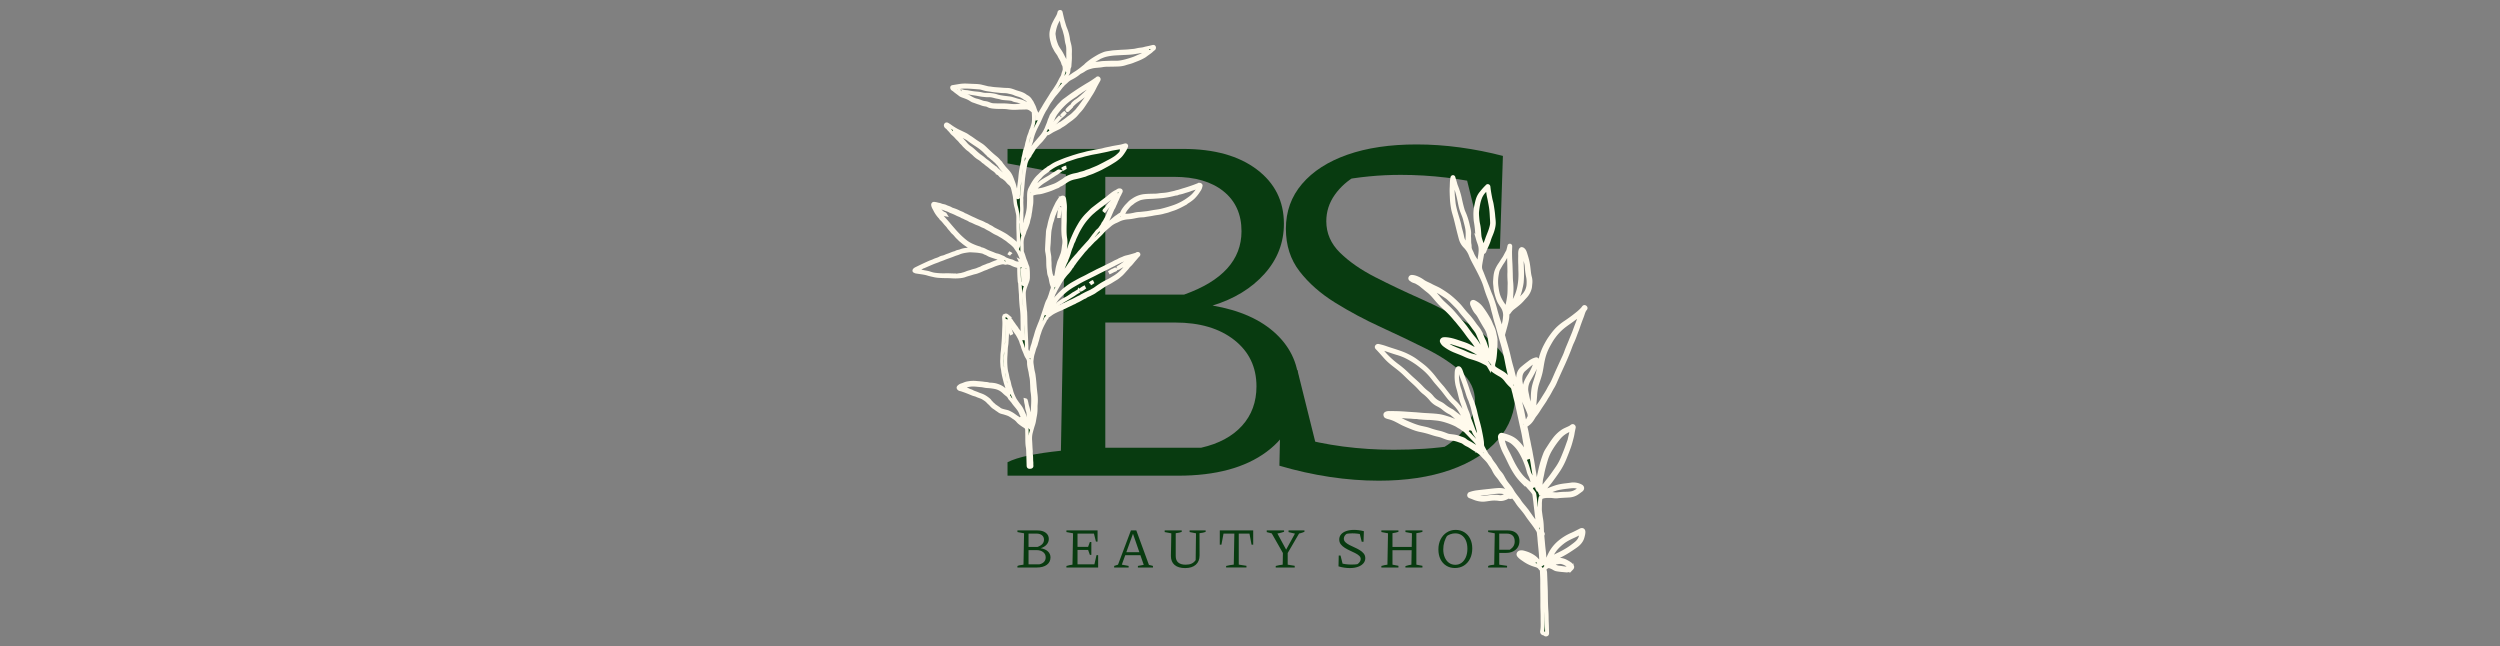 <svg xmlns="http://www.w3.org/2000/svg" xml:space="preserve" width="2000" height="517" data-id="lg_9bDjZQzDJKmeGT92lA" data-version="1" viewBox="0 0 2000 517"><rect x="0" y="0" width="2000" height="517" fill="#808080" stroke="none"/><g data-padding="20"><g transform="translate(10 9.282)scale(.964)"><rect width="475.163" height="467.82" x="387.817" y="-376.914" fill="none" rx="0" ry="0" transform="translate(417.99 398.58)"/><path fill="#083b10" d="M995.9 243.946q33.95 5.8 52.79 23.6t18.84 43.47q0 34.36-26.71 54.23-26.7 19.88-73.48 19.88H825.75v-11.18q6.62-3.31 17.59-5.59 10.98-2.28 26.71-3.93l4.14-229.36-48.44-9.11v-12h145.73q38.5 0 61.06 16.97 22.57 16.97 22.57 45.13 0 23.59-16.15 41.6t-43.06 26.29m-89.01-121.3v253.78l-14.49-14.49h93.98q21.94-4.97 33.95-18.21 12.01-13.25 12.01-32.71 0-24.01-18.43-38.5-18.42-14.49-49.06-14.49h-62.1v-23.19h69.56q47.61-16.97 47.61-52.57 0-21.12-14.91-33.12-14.9-12.01-40.98-12.01H892.4Z"/><path fill="#083b10" d="M1133.77 389.276q-19.88 0-40.58-3.11-20.7-3.1-41.81-9.31l13.25-24.02q19.04 5.39 39.53 8.08 20.5 2.69 42.03 2.69 12.83 0 25.66-.83 12.84-.83 25.67-2.9l-14.07 4.14q8.28-4.14 15.11-10.56 6.83-6.41 10.97-14.28 4.14-7.86 4.14-16.14 0-13.67-11.39-24.02-11.38-10.35-29.18-19.25-17.81-8.9-37.68-18.01-19.87-9.1-37.88-20.28t-29.39-25.88q-11.39-14.69-11.39-35.39 0-21.53 13.46-37.26 13.45-15.74 37.67-24.22 24.22-8.49 57.34-8.49 17.8 0 36.02 2.48 18.21 2.49 35.6 7.04l-9.11 24.84q-18.63-4.55-37.67-6.83t-38.09-2.28q-13.25 0-26.08 1.25-12.83 1.24-25.67 3.72l15.32-4.55q-11.18 6.21-18.22 16.14-7.03 9.94-7.03 21.95 0 14.9 11.38 26.08 11.39 11.18 29.19 20.28 17.8 9.11 37.88 18.01t37.88 19.67q17.8 10.76 29.19 25.04 11.38 14.29 11.38 33.75 0 21.94-14.28 38.29t-39.75 25.25q-25.46 8.91-59.4 8.91m-67.49-91.91 19.88 79.9-34.78-.41 1.66-79.49Zm168.09-100.6h-13.25l-19.04-77.01h34.77Z"/><g fill="#083b10" stroke="#fffaec" stroke-width="3.275" paint-order="stroke"><path d="M1276.037 456.483q1.795-.524 3.564-.917c2.017-.406 4.021-.812 6.117-.393 1.65.328 3.118 1.009 4.56 1.847q1.348.773 2.606 1.703c.524.406.852.957 1.218 1.467.485.669.184 1.31-.3 1.808a5.5 5.5 0 0 1-4.704 1.716c-2.594-.262-5.2-.393-7.768-.917-1.153-.235-2.083-.943-3.092-1.48a14.4 14.4 0 0 0-3.3-1.166c-.446-.118-.839-.092-1.18.275-.223.236-.537.34-.825.485a2.62 2.62 0 0 0-1.35 3.249q.276.76.302 1.559l.353 8.816.236 6.393c.053 2.58.04 5.174.105 7.755.066 2.725.131 5.45.328 8.174q.235 3.066.248 6.157c0 2.162.145 4.323.21 6.485q.092 3.09.144 6.157c0 .485.026 1.009-.563 1.192-.524.17-.943-.052-1.258-.46q-.222-.3-.615-.3c-1.27-.118-1.86-.773-1.625-2.07.668-3.668.288-7.362.34-11.043.053-3.616-.235-7.244-.209-10.86q.026-2.974 0-5.921l-.092-8.332c-.026-2.305.027-4.598-.026-6.903-.052-2.32-.183-4.638-.275-6.956-.026-.577-.157-1.062-.668-1.455-.576-.458-.904-1.165-1.454-1.676-1.087-1.022-2.49-1.337-3.825-1.756a30.1 30.1 0 0 1-8.28-3.956c-1.545-1.074-3.183-2.057-4.467-3.485-.47-.524-.864-1.1-.59-1.781.302-.76 1.023-1.061 1.796-1.166.72-.092 1.44.013 2.148.196 2.751.708 5.384 1.703 7.768 3.25a15.7 15.7 0 0 1 4.782 4.545c.471.72.982 1.467 1.795 1.9.157.09.314.26.51.17.25-.118.158-.38.145-.577l-.328-5.528c-.262-5.227-1.009-10.427-1.362-15.641-.092-1.467-.34-2.922-.433-4.39a5.76 5.76 0 0 0-.97-2.606 80 80 0 0 0-3.628-5.28c-1.794-2.396-3.642-4.754-5.292-7.243s-3.59-4.77-5.528-7.061a35 35 0 0 1-3-4.153c-.839-1.323-1.874-2.528-2.87-3.746-1.23-1.52-2.187-3.223-3.379-4.782-1.218-1.585-2.476-3.144-3.629-4.768-1.152-1.625-2.528-3.092-3.59-4.795-.733-1.18-1.689-2.24-2.567-3.327a22.3 22.3 0 0 1-2.79-4.48c-.97-2.097-2.437-3.878-3.655-5.817-1.585-2.541-3.93-4.375-5.83-6.602-1.938-2.267-4.48-3.655-6.955-5.188-1.363-.838-2.66-1.782-4.035-2.607-.839-.51-1.769-.864-2.62-1.35-1.27-.72-2.293-1.82-3.734-2.305-2.698-.904-5.305-2.056-8.24-2.148-2.71-.092-5.2-1.127-7.69-2.135-1.493-.603-3.052-.944-4.61-1.297-2.162-.498-4.232-1.258-6.354-1.9a75 75 0 0 0-7.78-1.9 36.7 36.7 0 0 1-6.63-2.122 127 127 0 0 1-7.153-3.026c-2.03-.956-3.943-2.135-5.947-3.104a28.8 28.8 0 0 0-6.288-2.32q-.904-.222-1.742-.59c-.63-.247-.839-.837-.878-1.426s.42-.852.917-1.075c1.048-.484 2.161-.314 3.236-.327q6.026-.066 12.065.38 3.8.288 7.585.51c2.777.158 5.528.485 8.292.656 4.1.262 8.2.366 12.275.93 2.593.367 5.082 1.166 7.598 1.939 1.572.484 3.052 1.126 4.572 1.69 2.54.943 4.794 2.45 7.1 3.812 2.096 1.244 3.89 2.855 5.79 4.375-.642-1.127-1.493-2.083-2.332-3.065-1.912-2.267-4.284-4.061-6.275-6.236-.563-.616-1.362-1.01-2.043-1.52-1.323-.995-2.49-2.174-3.812-3.17-.655-.498-1.376-.838-2.07-1.192-1.847-.943-3.432-2.227-5.044-3.51-1.31-1.05-2.777-1.887-4.27-2.66a17 17 0 0 1-5.882-4.82 35.4 35.4 0 0 0-6-5.647 27.5 27.5 0 0 1-3.065-3.052c-2.083-2.332-4.402-4.415-6.708-6.524-2.148-1.952-4.179-4.035-6.288-6.04a71 71 0 0 0-5.227-4.48c-3.419-2.66-6.93-5.226-9.85-8.45-1.86-2.042-3.643-4.152-5.529-6.17-.576-.615-1.14-1.27-1.755-1.846-.302-.288-.564-.681-.354-1.048a1.114 1.114 0 0 1 1.231-.576q3.328.707 6.537 1.86 2.188.76 4.39 1.454c4.413 1.428 8.854 2.75 13.02 4.82 2.62 1.31 5.2 2.739 7.533 4.507 2.908 2.188 5.92 4.27 8.54 6.838a64 64 0 0 1 6.197 6.89 109 109 0 0 0 6.262 7.586c1.205 1.323 2.227 2.79 3.34 4.192 2.24 2.842 4.35 5.79 7.022 8.279a31.4 31.4 0 0 1 5.502 6.537 144 144 0 0 1 4.44 7.86c1.22 2.332 2.018 4.886 3.59 7.048.21.288.367.642.813.812-.04-.655-.459-1.087-.603-1.611-.668-2.555-1.73-4.978-2.607-7.467-.616-1.756-.943-3.603-1.65-5.332-.944-2.293-1.599-4.69-2.49-6.982-1.31-3.38-2.004-6.917-2.92-10.39-.525-1.964-1.193-3.876-1.507-5.894a33 33 0 0 1-.498-6.262c.04-1.283.026-2.554.196-3.825q.131-.97.59-1.808c.432-.76 1.1-.838 1.65-.157.63.76.983 1.677 1.284 2.568 1.572 4.637 3.563 9.13 5.057 13.794q1.572 4.847 3.51 9.537a65.5 65.5 0 0 1 3.485 11.214q.826 3.576 1.847 7.113c1.022 3.537 1.782 7.153 2.476 10.768q.524 2.66.891 5.332.17 1.44.144 2.882c0 .642.144 1.192.46 1.755 1.086 1.978 2.095 4.009 3.247 5.96.59.996 1.415 1.874 2.175 2.765.406.47.681 1.022.97 1.559 1.047 2.03 2.633 3.68 3.877 5.567 1.114 1.677 2.07 3.472 3.393 5.004.89 1.035 1.795 2.057 2.476 3.25 1.035 1.833 1.952 3.733 3.21 5.436q1.218 1.637 2.515 3.21a31.4 31.4 0 0 1 2.842 4.257c1.153 1.965 2.594 3.72 3.97 5.515.563.733 1.165 1.467 1.65 2.266 1.323 2.188 3.092 4.009 4.677 6a130 130 0 0 1 5.017 6.864c1.56 2.24 3.236 4.376 4.913 6.537l1.087 1.415c.183-.603 0-1.1-.052-1.56-.38-3.21-.852-6.418-1.193-9.627-.288-2.738-.668-5.463-.956-8.201a212 212 0 0 0-.89-6.995c-.08-.603-.42-1.048-.76-1.546-1.27-1.9-2.96-3.445-4.376-5.2-.68-.84-1.598-1.403-2.436-2.044q-.944-.695-1.756-1.52a50 50 0 0 1-4.886-5.685 67 67 0 0 1-4.769-7.874c-1.283-2.49-2.45-5.043-3.694-7.558-.838-1.703-1.755-3.354-2.554-5.083-.59-1.258-1.048-2.568-1.533-3.865a35.4 35.4 0 0 1-1.624-6c-.144-.76-.315-1.506.118-2.266q.524-.97 1.52-.707c1.833.485 3.667.996 5.436 1.677q2.37.877 4.467 2.292c1.572 1.074 2.895 2.437 4.166 3.825a35.4 35.4 0 0 1 5.58 8.45c.63 1.284 1.232 2.58 1.952 3.85l-.943-5.252-1.664-9.157c-.563-3.091-1.048-6.21-1.742-9.274a905 905 0 0 1-2.293-10.323c-.85-3.891-1.65-7.782-2.54-11.66-.604-2.645-1.39-5.265-1.94-7.925-.327-1.598-.864-3.13-1.192-4.716-.354-1.677-1.782-2.607-2.869-3.76a33 33 0 0 1-3.196-3.785 15.7 15.7 0 0 0-5.24-4.376c-2.673-1.532-5.319-3.091-7.467-5.331q-.826-.826-1.454-1.795a5.24 5.24 0 0 0-2.214-2.07c-1.598-.786-3.157-1.624-4.782-2.358-2.738-1.218-5.593-2.057-8.45-2.921-1.886-.564-3.667-1.402-5.462-2.227-2.306-1.061-4.703-1.913-7.048-2.87a36.7 36.7 0 0 1-8.816-4.977 7.2 7.2 0 0 1-2.214-2.804c-.34-.76.432-1.781 1.454-1.873 1.336-.13 2.673.013 3.996.21 3.838.576 7.414 2.004 11.07 3.21 1.925.628 3.85 1.283 5.671 2.2 1.14.563 2.24 1.218 3.354 1.834q2.175 1.192 4.297 2.463l1.65 1.035-1.06-2.044a43.2 43.2 0 0 0-5.306-8.07 98 98 0 0 1-4.638-6.04 125 125 0 0 0-5.842-7.492l-1.9-2.358c-.563-.681-1.205-1.336-1.78-2.03a81 81 0 0 0-7.992-8.437 71 71 0 0 1-6.93-6.982c-1.795-2.11-3.524-4.284-5.568-6.183-1.336-1.245-2.83-2.28-4.205-3.46-1.074-.916-2.214-1.767-3.288-2.697-1.179-1.022-2.567-1.77-3.917-2.568-1.179-.694-2.54-.8-3.668-1.546-.314-.21-.59-.471-.904-.655-.484-.275-.85-.628-.68-1.218.196-.655.746-.917 1.375-.89q1.401.078 2.75.523a23.6 23.6 0 0 1 6.341 3.328c2.03 1.44 4.428 2.214 6.59 3.419 2.344 1.323 4.912 2.227 7.217 3.615a81 81 0 0 1 7.756 5.2 79 79 0 0 1 7.794 7.128c1.284 1.296 2.397 2.764 3.55 4.192a88 88 0 0 0 4.376 5.004 56 56 0 0 1 3.956 4.9l2.057 2.855c1.27 1.69 2.711 3.236 3.72 5.109a47 47 0 0 1 2.122 4.664q.577 1.493 1.297 2.92c.812 1.52 1.218 3.184 1.808 4.795.563 1.52 1.35 2.974 1.847 4.507.747 2.305 1.31 4.676 1.952 7.008.065.262.092.524.314.8.472-.813.315-1.677.315-2.49.04-3.694-.053-7.375-.485-11.056a67 67 0 0 0-1.402-8.515 22.3 22.3 0 0 0-2.66-6.065 189 189 0 0 1-4.02-6.878c-.996-1.82-1.992-3.733-3.407-5.28-1.82-1.977-2.79-4.374-3.825-6.76a2.6 2.6 0 0 1-.13-1.427c.078-.628.851-.943 1.52-.628a16.4 16.4 0 0 1 6.234 5.109 84 84 0 0 1 4.821 7.23c.825 1.403 1.677 2.79 2.332 4.285.524 1.192.982 2.41 1.572 3.589.89 1.795 1.598 3.668 1.978 5.646.393 2.096 1.048 4.153 1.022 6.3a111 111 0 0 1-.59 11.975c-.17 1.729-.393 3.445-.825 5.135-.249.982-.524 1.978-.603 2.973-.104 1.31.498 2.32 1.625 3.092 2.017 1.376 4.18 2.476 6.248 3.773 1.56.982 2.935 2.174 4.01 3.733 1.021 1.494 2.213 2.882 3.34 4.297.052.079.17.105.314.197.144-.93-.393-1.638-.576-2.424-.734-3.17-1.612-6.314-2.32-9.497-.89-4.01-1.558-8.07-2.5-12.065q-1.076-4.716-2.45-9.354c-1.259-4.192-2.359-8.436-3.55-12.654-.853-3.027-1.914-6.013-2.595-9.08-.563-2.514-1.375-4.964-1.926-7.48a50 50 0 0 0-2.724-8.45 94 94 0 0 1-3.17-9.13 56 56 0 0 0-2.7-7.034 186 186 0 0 0-4.57-9.13c-1.822-3.498-3.813-6.917-5.215-10.638a21 21 0 0 0-4.729-6.982 14.4 14.4 0 0 1-3.327-5.934q-.89-3.275-1.717-6.576c-.877-3.524-1.703-7.048-2.606-10.56-.72-2.802-1.73-5.54-2.188-8.422a66 66 0 0 1-.917-8.004c-.105-3.013-.315-6.026-.144-9.053.144-2.515.052-5.056.51-7.558.08-.406.132-.93.525-.983.38-.052.42.51.51.812.472 1.69 1.05 3.354 1.48 5.044.315 1.205.865 2.345 1.272 3.524a64 64 0 0 1 2.344 7.873q1.022 4.939 2.398 9.799c.471 1.637 1.284 3.17 1.886 4.768a55 55 0 0 1 2.45 8.28c.406 2.03 1.074 4.02 1.113 6.117.027 1.192-.196 2.424-.078 3.576.21 2.057-.053 4.127.367 6.144.144.72.13 1.44.144 2.162.026 2.03 1.257 3.59 1.925 5.37.93 2.503 2.568 4.599 3.852 6.89l1.873 3.447c.288-.21.21-.472.21-.695-.04-2.593.38-5.148.773-7.702.458-3.053.786-6.08-.092-9.118-.42-1.467-1.035-2.856-1.454-4.323a21 21 0 0 1-.826-5.044 81 81 0 0 0-1.113-10.034c-.288-1.716-.327-3.445-.393-5.188q-.118-3.668.616-7.244c.51-2.463.982-4.926 1.9-7.27a15.7 15.7 0 0 1 2.54-4.14 59 59 0 0 1 4.69-5.227c.184-.183.328-.472.655-.354.328.118.406.406.433.708.314 3.248.917 6.445 1.532 9.64.315 1.626.865 3.185 1.127 4.822.524 3.183 1.061 6.367 1.297 9.59.13 1.807.42 3.602.458 5.423.053 2.24-.47 4.375-1.1 6.523-.786 2.673-2.122 5.123-2.895 7.795-.8 2.712-2.07 5.253-3.236 7.82q-.288.656-.498 1.35c-.222.707-.655 1.153-1.414 1.23-.315.028-.354.237-.393.499-.42 2.882-1.048 5.725-1.52 8.594-.275 1.716-.563 3.51-.04 5.24.354 1.166.891 2.266 1.337 3.406q1.978 5.109 4.035 10.205c.89 2.2 1.663 4.44 2.554 6.64.42 1.036.917 2.058 1.284 3.106 1.074 3.04 2.148 6.078 2.934 9.222q1.022 3.944 2.267 7.847c1.035 3.34 2.253 6.629 3 10.06.117.538.366 1.049.602 1.704.498-1.375.563-2.725.852-4.008.668-3.027 1.388-6.04 1.585-9.157a12.7 12.7 0 0 0-1.808-7.808c-1.245-2.017-2.738-3.89-3.603-6.13a50 50 0 0 1-2.305-8.136c-.197-1.061-.223-2.122-.328-3.17-.144-1.415-.327-2.856-.222-4.284.21-2.87.314-5.75 1.323-8.502a26.2 26.2 0 0 1 3.118-5.633c.93-1.375 1.742-2.83 2.711-4.152 1.114-1.533 1.86-3.262 2.843-5.018.223.76-.197 1.232-.432 1.638-1.219 1.99-2.188 4.126-3.55 6.039-1.193 1.677-2.136 3.51-3.184 5.266-.943 1.559-1.126 3.34-1.454 5.057a32.8 32.8 0 0 0-.157 10.61c.42 3.027.956 6.066 2.253 8.896a34 34 0 0 0 2.921 5.043l2.385 3.51q.104.17.157.368c.078.249.052.655.34.642.354-.013.46-.42.511-.734.708-3.943 1.651-7.847 2.03-11.842.224-2.358.158-4.756.21-7.127.027-1.166.092-2.345.014-3.51q-.184-2.79-.21-5.581c0-1.114.092-2.24.065-3.354q-.078-4.401-.21-8.79c-.065-2.043-.13-4.1.053-6.144.066-.681-.157-1.375 0-2.07.026-.117 0-.275-.144-.34-.314-.131-.327.275-.563.314l.838-3.314c.066-.236.026-.63.42-.563.34.052.288.406.275.668-.04 1.808-.158 3.615-.13 5.423q.025 3.76.247 7.52c.17 2.71.223 5.423.328 8.135.105 2.646.026 5.292.301 7.925q.55 5.2.184 10.388a55 55 0 0 1-1.258 9.184c-.196.772-.21 1.585-.327 2.462.59-.537.851-1.205 1.231-1.781.786-1.205 1.637-2.371 2.371-3.616a38 38 0 0 0 4.56-12.078c.863-4.31 1.1-8.633.93-13.008-.08-1.86-.027-3.734-.119-5.594a92 92 0 0 1-.052-6.563c.04-1.73-.17-3.46.288-5.162.144-.51.367-.864.904-1.008.51-.144.812.13 1.192.445 1.126.943 1.48 2.266 1.886 3.55.72 2.345 1.467 4.69 1.926 7.1.406 2.123.668 4.27.904 6.42.21 1.925.406 3.864.943 5.75.524 1.847.576 3.76.34 5.646-.157 1.245-.13 2.529-.523 3.734a15.7 15.7 0 0 1-3.302 6.118q-1.493 1.61-2.947 3.248c-2.175 2.45-4.782 4.402-7.362 6.393q-1.887 1.428-3.236 3.38c-.327.485-.655.996-1.27 1.179-.38.105-.38.406-.367.707.157 3.223-.63 6.302-1.44 9.367-.683 2.554-1.429 5.083-2.097 7.65-.21.8.157 1.572.366 2.345q.42 1.664.865 3.315l.8 2.685q.968 3.393 1.86 6.786c.667 2.66 1.23 5.358 1.912 8.017.733 2.882 1.664 5.725 2.305 8.633.55 2.528 1.376 4.99 1.874 7.52.51 2.62 1.336 5.16 1.925 7.768.616 2.672 1.363 5.305 1.965 7.99.577 2.62 1.232 5.228 1.834 7.848.747 3.222 1.206 6.51 2.018 9.707.144.576.367.59.733.353 1.088-.694 2.136-1.454 2.516-2.79l.144-.288c1.388-1.77.93-3.642.222-5.463-1.31-3.38-2.986-6.602-4.427-9.93a48.5 48.5 0 0 1-2.424-6.523c-.458-1.638-.995-3.262-1.323-4.926-.642-3.223-1.074-6.498-.3-9.773a9.17 9.17 0 0 1 2.972-4.938 110 110 0 0 1 6-4.77 14.4 14.4 0 0 1 5.424-2.815c.59-.131.864.09.956.642a2.6 2.6 0 0 1 0 1.192 39.3 39.3 0 0 1-3.38 8.75q-1.742 3.197-3.537 6.367a15.7 15.7 0 0 0-2.135 8.03c.013 1.572.432 3.092.72 4.638.328 1.808.773 3.602 1.114 5.41.262 1.323.956 2.476 1.362 3.747.433 1.362.917 2.71 1.323 4.1.354-1.428.406-2.882.433-4.323.04-1.847.222-3.681.445-5.502.144-1.218.066-2.45.131-3.668q.118-2.32.46-4.624c.483-3.393 1.69-6.603 2.684-9.865q1.01-3.196 1.677-6.51c.812-4.192 1.362-8.437 2.725-12.51a47 47 0 0 1 3.117-7.284 73 73 0 0 1 2.686-4.73q1.31-2.004 2.751-3.916a47 47 0 0 1 4.493-5.32 46 46 0 0 1 6.773-5.37 128 128 0 0 0 10.467-7.781q1.847-1.546 3.484-3.315.485-.59.917-1.205.472-.655 1.1-.17c.38.3.551.72.197 1.113-1.637 1.86-2.004 4.284-2.882 6.472q-1.179 3.013-2.279 6.078c-.642 1.782-1.166 3.603-1.886 5.358-1.337 3.262-2.345 6.629-3.89 9.812-1.036 2.135-1.77 4.402-2.634 6.615a259 259 0 0 1-6.262 14.568q-2.057 4.48-4.048 8.986c-1.022 2.293-1.9 4.664-3.223 6.812-1.663 2.699-2.96 5.607-4.729 8.24-.746 1.114-1.323 2.319-2.056 3.445-1.468 2.267-3.04 4.468-4.467 6.747a54 54 0 0 1-3.695 5.319c-.956 1.179-1.585 2.593-2.489 3.825a14.4 14.4 0 0 1-4.152 4.035c-.092.052-.184.157-.275.157-1.166.039-.944.694-.773 1.48.55 2.41 1.113 4.834 1.506 7.284.34 2.16.93 4.27 1.31 6.419.472 2.724 1.18 5.423 1.625 8.16.366 2.189.8 4.35 1.192 6.538.524 2.908.917 5.842 1.414 8.764.524 3.052 1.01 6.104 1.717 9.13.353 1.494.93 2.948 1.008 4.52q.026.157.184.432c.432-.576.301-1.205.327-1.742.21-4.716 1.166-9.327 2.201-13.912a88 88 0 0 1 4.022-13.153c.707-1.768 1.768-3.353 2.803-4.951 1.598-2.463 3.183-4.94 4.965-7.258a28.8 28.8 0 0 1 6.524-6.21c1.965-1.335 4.192-2.095 6.275-3.156.563-.29 1.06-.708 1.585-1.088.301-.21.615-.393.956-.157.367.249.603.577.498 1.087-.328 1.599-.694 3.184-.943 4.795a33 33 0 0 1-.813 3.747c-.668 2.489-1.296 5.004-2.16 7.427q-1.534 4.31-3.276 8.528a59 59 0 0 1-5.188 10.284q-1.9 2.882-3.917 5.672c-1.807 2.476-3.576 5.004-5.58 7.336-.983 1.166-1.756 2.476-2.777 3.616-.734.825-1.18 1.834-1.612 2.947.747-.13 1.297-.524 1.86-.8a67 67 0 0 1 9.97-4.1c2.593-.811 5.292-1.23 8.004-1.532q2.332-.262 4.676-.602a13.1 13.1 0 0 1 7.598 1.414c1.48.734 1.533 2.214.184 3.158-1.192.838-2.332 1.755-3.55 2.554a13.1 13.1 0 0 1-6.51 1.978c-3.17.236-6.368.275-9.512.668-1.99.25-3.877-.275-5.816-.301-2.646-.026-5.28-.105-7.742 1.113-.354.17-.432.446-.498.76a25 25 0 0 0-.445 5.49c.026 1.95-.184 3.903.091 5.842.262 1.873.472 3.76.8 5.62q.524 2.96.628 5.973l.184 4.73q.065.825.51 1.506c.236.367.276.707-.012 1.035s-.25.694-.21 1.06q.367 3.8.694 7.586c.275 3.144.773 6.262.943 9.406l.315 5.567c.013.249-.066.59.25.694.274.079.392-.222.575-.366.983-.786 1.258-1.98 1.677-3.053a48.5 48.5 0 0 1 2.685-5.895 31.4 31.4 0 0 1 7.31-8.724 42 42 0 0 1 10.336-6.301c2.397-1.048 4.703-2.306 7.035-3.485 1.297-.655 2.28-.157 2.28 1.31s-.407 2.895-.787 4.31c-.956 3.498-3.393 5.83-6.235 7.768-3.603 2.45-7.192 4.913-11.083 6.89q-3.668 1.887-7.205 3.957c-.812.472-1.415 1.218-2.2 1.782Zm25.572-206.102c-.223-.04-.34.079-.446.196-1.572 1.586-3.445 2.817-5.214 4.166-2.947 2.24-6.065 4.27-8.986 6.563a44.5 44.5 0 0 0-8.2 8.712c-1.625 2.188-2.935 4.585-4.258 6.956a43.2 43.2 0 0 0-4.363 11.58c-.877 3.72-1.244 7.533-2.135 11.253-.51 2.122-1.179 4.205-1.873 6.275-.616 1.82-1.245 3.642-1.638 5.515q-.694 3.34-.864 6.747c-.13 2.24-.38 4.48-.577 6.707-.157 1.73-.144 3.47-.419 5.188-.105.668-.118 1.362-.183 2.187a7.9 7.9 0 0 0 1.847-2.24c.746-1.166 1.467-2.358 2.292-3.471a71 71 0 0 0 3.616-5.384c1.598-2.647 3.367-5.188 4.781-7.952 1.022-1.991 2.28-3.878 3.25-5.895 1.348-2.79 2.501-5.66 3.772-8.49l4.218-9.248c1.022-2.266 2.175-4.48 2.987-6.825 1.218-3.537 2.816-6.916 4.18-10.388 1.008-2.58 2.173-5.083 3.09-7.703q1.114-3.118 2.32-6.196c.838-2.162 1.558-4.362 2.305-6.55.196-.563.563-1.087.51-1.73Zm-168.02 28.348c.182.25.248.393.353.498q1.873 1.913 3.628 3.93a70.7 70.7 0 0 0 11.58 10.716 75 75 0 0 1 6 4.912c2.057 1.86 3.983 3.852 6.04 5.686 2.711 2.41 5.423 4.808 7.925 7.428a34 34 0 0 0 4.65 4.27q2.136 1.546 3.865 3.59a17 17 0 0 0 6.026 4.938c1.31.603 2.594 1.27 3.734 2.175a36.7 36.7 0 0 0 5.515 3.799c.773.406 1.598.773 2.266 1.323 2.751 2.28 5.777 4.205 8.227 6.825 1.113 1.192 2.607 1.965 3.51 3.38.12.183.29.393.59.314.013-.052.066-.118.053-.144-.944-1.94-1.716-3.956-2.856-5.79-1.284-2.044-2.345-4.231-3.694-6.236a36.7 36.7 0 0 0-5.11-6.013 47 47 0 0 1-4.493-4.978c-1.965-2.49-3.799-5.07-5.895-7.453-1.179-1.337-2.305-2.725-3.51-4.061-1.546-1.717-2.843-3.668-4.35-5.424a50 50 0 0 0-6.943-6.93c-2.043-1.611-4.048-3.275-6.235-4.716a67 67 0 0 0-8.345-4.834 48.5 48.5 0 0 0-7.1-2.646c-4.048-1.192-7.99-2.712-12.052-3.851-1.048-.288-2.07-.72-3.367-.747Zm85.332 85.517a29 29 0 0 0-2.764-5.266c-1.349-2.11-3.21-3.838-4.938-5.646q-1.979-2.096-3.996-4.14c-.694-.694-1.336-1.52-2.175-1.991-1.414-.812-2.554-1.991-4.02-2.712-1.167-.576-2.189-1.428-3.368-1.965a59 59 0 0 0-7.663-2.986 42 42 0 0 0-7.874-1.77c-2.423-.222-4.847-.55-7.296-.55-2.37 0-4.73-.314-7.1-.445-1.022-.052-2.018-.366-3.027-.34-1.794.065-3.563-.275-5.357-.315-2.083-.052-4.153-.262-6.223-.432-2.148-.17-4.31-.17-6.47-.25h-1.062c.641.46 1.296.735 1.938 1.049q3.38 1.677 6.72 3.38c1.52.773 3.105 1.428 4.677 2.096 2.856 1.205 5.725 2.345 8.738 3.13 2.738.72 5.58 1.062 8.24 2.045 2.738 1.008 5.541 1.729 8.37 2.384 1.481.34 2.922.85 4.337 1.388 1.323.51 2.607 1.088 4.022 1.258 2.803.34 5.633.59 8.292 1.677 1.493.615 3.13.904 4.44 1.99.695.577 1.442 1.128 2.254 1.52 2.934 1.428 5.568 3.354 8.371 4.992 1.01.59 1.952 1.257 2.947 1.886Zm75.116-18.156q-1.48.76-2.856 1.414c-2.817 1.31-5.306 3.066-7.388 5.384a72 72 0 0 0-7.27 10.035 38 38 0 0 0-4.18 9.484c-1.074 3.668-2.148 7.336-2.816 11.11-.354 1.99-1.009 3.942-1.18 5.96-.196 2.463-.563 4.912-.72 7.375-.026.445-.34.865-.105 1.44.642-.942 1.075-1.925 1.795-2.724 1.926-2.122 3.524-4.493 5.358-6.68 2.397-2.87 4.467-5.987 6.602-9.04a46 46 0 0 0 3.878-6.353c1.415-2.922 2.594-5.974 3.8-8.987.851-2.148 1.597-4.35 2.383-6.537.34-.956.76-1.9.956-2.882.341-1.73.813-3.42 1.153-5.148.25-1.245.577-2.49.616-3.865Zm-74.04-149.065c.195.039.234-.066.287-.158q1.14-2.318 2.227-4.69c.773-1.715 1.27-3.55 1.965-5.305.917-2.332 1.912-4.637 2.594-7.048.42-1.493.838-2.973.825-4.545q-.04-1.913-.184-3.84c-.17-2.527-.235-5.055-.55-7.57-.314-2.568-.85-5.096-1.323-7.65-.262-1.442-.655-2.87-.89-4.31-.289-1.848-.485-3.695-.708-5.555-.026-.184 0-.406-.236-.46s-.3.17-.419.316c-.773.943-1.507 1.952-2.345 2.83a17 17 0 0 0-3.236 4.964 29 29 0 0 0-1.663 5.673 75 75 0 0 0-.865 5.62c-.262 2.07-.052 4.139.118 6.209.144 1.677.327 3.367.694 4.965.524 2.28.708 4.585.878 6.89.131 1.834.21 3.695.773 5.437.878 2.698 1.86 5.37 2.057 8.214Zm3.955 91.818c-.105-.655-.118-1.127-.262-1.533-1.009-2.673-1.52-5.502-2.712-8.122-.917-2.03-1.31-4.284-2.305-6.301-.917-1.834-1.677-3.747-2.503-5.633-.85-1.978-2.292-3.577-3.55-5.306-1.48-2.03-2.908-4.074-4.467-6.04-2.188-2.75-4.65-5.28-6.72-8.134-1.35-1.86-3.04-3.42-4.65-5.057-1.088-1.1-2.149-2.227-3.289-3.261-1.06-.97-2.096-2.018-3.262-2.804q-2.017-1.35-4.087-2.66a56 56 0 0 0-6.026-3.431c-2.607-1.206-5.16-2.53-7.703-3.865-.196-.105-.38-.314-.64-.17-.04.275.156.406.313.524 1.664 1.153 3.183 2.489 4.808 3.707 1.676 1.258 3.065 2.803 4.401 4.389 1.887 2.227 3.694 4.532 5.817 6.536 2.423 2.28 4.938 4.468 7.205 6.93 2.75 2.974 5.24 6.17 7.964 9.17.826.904 1.52 1.94 2.306 2.87 1.231 1.453 2.24 3.052 3.38 4.545 1.27 1.677 2.463 3.42 3.825 5.03a46 46 0 0 1 4.493 6.079c1.808 3.013 3.25 6.248 5.188 9.17.72 1.087 1.415 2.227 2.49 3.353Zm38.108 106.24-.289-2.357a22.3 22.3 0 0 0-2.292-8.11q-.865-1.637-1.323-3.432a60 60 0 0 0-2.528-7.663 57.6 57.6 0 0 0-4.716-9.367 28.8 28.8 0 0 0-5.843-6.602c-2.148-1.795-4.82-2.62-7.336-3.694-.42-.184-.97-.655-1.323-.354-.42.367.144.93.17 1.415l.026.157a36.7 36.7 0 0 0 2.516 7.755c.864 1.9 1.912 3.708 2.803 5.594 1.493 3.13 2.948 6.3 4.69 9.288a54 54 0 0 0 4.56 6.825 34 34 0 0 0 6.483 6.354 10.5 10.5 0 0 1 2.974 2.895c.301.484.707 1.008 1.428 1.297m-43.794-37.925c-.13-.681.014-1.323-.104-1.952l-1.1-5.554c-.34-1.638-.59-3.315-1.075-4.913-1.009-3.314-1.808-6.668-2.685-10.008-.852-3.223-1.35-6.537-2.594-9.642-.42-1.035-.655-2.161-1.14-3.157-1.454-3.013-2.16-6.288-3.314-9.406-.459-1.244-.826-2.528-1.27-3.786q-1.206-3.34-2.477-6.668c-.576-1.52-.773-3.157-1.52-4.61-.248-.485-.628-.852-1.126-.865-.51 0-.472.629-.708.956q-.026.066-.026.157a30.1 30.1 0 0 0 .066 9.865q.484 3.144 1.585 6.183c1.061 2.869 1.44 5.934 2.62 8.79.917 2.214 1.69 4.493 2.463 6.76.773 2.279 1.938 4.4 2.45 6.785q.3 1.284.812 2.502c.956 2.345 1.794 4.73 2.685 7.1.59 1.572 1.074 3.197 1.991 4.612.668 1.02 1.402 2.004 2.057 3.039.8 1.27 1.808 2.423 2.437 3.825Zm-10.873-162.414c.223-.144.131-.34.118-.51q-.183-2.712-.039-5.45c.105-2.057.17-4.114.065-6.17-.183-3.46-1.296-6.747-2.07-10.087-.64-2.79-1.99-5.384-2.894-8.11-.996-3.052-1.455-6.222-2.162-9.34a85 85 0 0 0-1.926-7.244c-.969-3.052-2.148-6.026-2.803-9.17-.052-.236-.105-.524-.432-.472-.328.04-.184.34-.197.524 0 2.188-.052 4.376 0 6.55.092 3.04.105 6.079.432 9.092.262 2.397.393 4.82.904 7.205a77 77 0 0 0 1.441 5.725c.84 2.855 1.77 5.685 2.516 8.554.38 1.467.59 2.987.995 4.44.642 2.293 1.284 4.573 1.73 6.904a14.4 14.4 0 0 0 4.31 7.546Zm37.571 49.164c1.625-1.205 3.301-2.344 4.782-3.746 1.545-1.467 2.973-3.065 4.427-4.637a14.4 14.4 0 0 0 3.983-9.76q.17-3.08-.459-6.04-.628-2.947-.89-5.933c-.13-1.56-.145-3.118-.51-4.65-.578-2.464-1.115-4.927-1.914-7.324-.393-1.192-.72-2.436-1.742-3.498-.367 1.363-.315 2.673-.288 3.904.052 3.3.091 6.616.25 9.917.182 4.022.21 8.043-.119 12.065-.197 2.37-.839 4.664-1.389 6.982-1.113 4.69-3.354 8.804-6.13 12.72m30.574 210.937c.524-.302.904-.472 1.244-.72 2.03-1.494 4.284-2.62 6.55-3.682a80 80 0 0 0 6.734-3.642c2.28-1.35 4.401-2.987 6.51-4.598 1.965-1.493 3.72-3.196 4.611-5.607.55-1.48.708-3.013.917-4.703l-1.244.603c-1.572.8-3.118 1.65-4.73 2.37-3.418 1.534-6.798 3.106-9.772 5.438-2.03 1.585-3.93 3.3-5.593 5.266a32.8 32.8 0 0 0-4.494 7.27c-.275.59-.458 1.219-.746 1.992Zm-11.37-165.165c-.956.445-1.82.76-2.594 1.31-2.54 1.834-4.808 3.97-7.179 6a8.52 8.52 0 0 0-2.908 5.358c-.38 2.672-.052 5.305.576 7.912a56.3 56.3 0 0 0 3.08 9.982q.59 1.297 1.23 2.568c.053-.406-.065-.72-.13-1.061-.446-2.15-.747-4.31-1.114-6.472q-.472-2.62.04-5.161c.445-2.122 1.44-4.114 2.527-6 .84-1.454 1.834-2.816 2.634-4.297a44.5 44.5 0 0 0 3.013-6.602c.393-1.114.93-2.214.812-3.563Zm-42.876-.472a11.8 11.8 0 0 0-4.323-5.148 56.3 56.3 0 0 0-9.432-5.148c-.747-.29-1.44-.708-2.2-.957q-5.215-1.676-10.455-3.3c-2.083-.643-4.23-.892-6.38-1.154-.183-.026-.406-.013-.51.158-.132.235.052.393.21.55a22.3 22.3 0 0 0 5.645 4.166c3.825 1.886 7.912 3.21 11.803 4.964 2.11.957 4.231 1.926 6.51 2.385 2.044.419 3.892 1.336 5.778 2.187 1.048.485 2.161.839 3.327 1.284Zm49.452 110.93c2.135-.051 4.18-.064 6.223.145 1.86.184 3.72.485 5.593.25q2.948-.355 5.921-.407c2.568-.052 5.15-.052 7.56-1.14q2.58-1.153 4.663-3.065c.445-.406.34-.655-.118-.878a11.8 11.8 0 0 0-3.262-1.048c-2.293-.354-4.546.04-6.799.275q-3.183.34-6.34.904-2.083.367-4.088 1.035a96 96 0 0 0-6.183 2.358c-1.06.445-2.148.865-3.17 1.572M1212.7 242.573c.052.328.052.537.13.734a22.3 22.3 0 0 0 2.66 4.99c1.31 1.717 2.633 3.433 3.707 5.32 1.455 2.54 2.83 5.135 4.585 7.493.944 1.27 1.743 2.672 2.267 4.218q.76 2.306 1.231 4.69c.577 2.738 1.035 5.502 1.114 8.318.026.865.25 1.716.38 2.568l.288-.026c0-1.887-.079-3.786.013-5.66q.262-5.2-1.454-10.073a68 68 0 0 0-3.406-8.162c-1.14-2.292-2.542-4.427-3.773-6.668-1.048-1.912-2.568-3.523-4.022-5.148a9.2 9.2 0 0 0-3.694-2.58Zm63.89 215.993c1.571.524 2.802 1.664 4.31 2.266.653.262 1.322.51 2.07.59 1.727.17 3.43.485 5.16.694 1.401.17 2.777.105 3.995-.746.498-.341.668-.642.04-1.062-.8-.524-1.52-1.18-2.332-1.676a13.1 13.1 0 0 0-4.336-1.782c-1.27-.262-2.503-.026-3.734.183-1.755.302-3.51.642-5.16 1.533Zm-12.577-1.336c-2.909-3.825-7.035-5.423-11.515-6.393a26.2 26.2 0 0 0 11.515 6.393m-48.353-245.704c.092-1.021-1.729-4.467-2.475-4.9.641 1.704 1.755 3.093 2.475 4.9"/><path d="M1242.947 402.813q-.13 0-.236-.027c-1.258-.628-2.24.158-3.288.63-1.926.837-3.838 1.388-6.04.968a26.2 26.2 0 0 0-7.505.053c-2.254.249-4.48.812-6.76.59a21 21 0 0 1-4.834-.983c-1.48-.511-2.895-1.205-4.388-1.69-.51-.17-.996-.406-1.022-.982-.026-.642.406-.996.995-1.193a28.8 28.8 0 0 1 5.935-1.336q4.847-.59 9.72-1.1c2.384-.262 4.768-.563 7.152-.708 2.057-.13 4.114.04 6.066.773 1.008.38 2.03.813 2.698 1.782q.485.747 1.39 1.048c.313.092.628.327.837.59.236.288.537.628.315 1.087-.21.432-.603.484-1.022.484Zm-31.19-1.39c.326.446.798.473 1.178.643 2.45 1.074 4.99 1.663 7.703 1.506 2.174-.118 4.27-.655 6.432-.786 2.135-.13 4.257-.301 6.392.04a6.55 6.55 0 0 0 3.708-.302c1.192-.497 2.28-1.18 3.445-1.703.537-.25.118-.42-.092-.602-1.506-1.376-3.406-1.612-5.292-1.743-3.38-.235-6.694.433-10.022.865-3.628.458-7.283.786-10.886 1.428-.85.157-1.716.314-2.567.655"/></g><g fill="#083b10" stroke="#fffaec" stroke-width="2.85" paint-order="stroke"><path d="M904.624 180.159c.354-.32.627-.536.878-.787 1.55-1.482 3.238-2.804 4.88-4.172l2.735-2.246c1.174-.98 2.303-2.04 3.648-2.85.741-.445 1.402-1.095 2.19-1.528.227-.125.444-.308.706-.273.444.068.547-.194.684-.548a19.4 19.4 0 0 1 2.508-4.423c.638-.866 1.322-1.755 2.132-2.542.775-.764 1.516-1.62 2.302-2.371.947-.9 2.064-1.63 3.17-2.36a20.06 20.06 0 0 1 9.45-3.238c2.884-.24 5.78-.25 8.676-.32 1.8-.044 3.556-.455 5.346-.557 2.36-.15 4.731-.434 7.023-1.015 1.516-.388 3.078-.593 4.571-1.106l.445-.148c1.983-.365 3.864-1.094 5.79-1.664q2.714-.787 5.404-1.688c1.63-.57 3.284-1.117 4.88-1.755.73-.297 1.504-.525 2.223-.89a1.48 1.48 0 0 1 1.698.217c.445.354.126.844.034 1.3-.285 1.584-1.242 2.816-2.074 4.115a31 31 0 0 1-3.717 4.617c-1.049 1.072-2.28 1.984-3.522 2.873-.947.673-2.007 1.163-2.862 1.984-.353.33-.878.524-1.334.775a72 72 0 0 1-7.125 3.522c-1.892.798-3.864 1.31-5.768 2.04-1.516.582-3.158.845-4.73 1.312-2.862.855-5.849.98-8.733 1.596-2.19.456-4.39.684-6.578 1.106-.9.17-1.824.182-2.725.216-2.77.103-5.426.867-8.14 1.289-1.288.205-2.587.273-3.887.41q-2.348.25-4.594.992c-1.539.49-2.918 1.368-4.4 1.983a18.2 18.2 0 0 0-5.119 3.078q-1.493 1.31-3.01 2.588a35 35 0 0 0-3.933 3.956c-1.197 1.357-2.576 2.52-3.796 3.819a26 26 0 0 1-2.314 2.155c-.866.718-1.585 1.63-2.383 2.416-.843.82-1.55 1.767-2.462 2.543-.673.57-1.254 1.31-1.824 2.006-.74.9-1.619 1.642-2.337 2.565-1.06 1.38-2.189 2.713-3.283 4.058q-1.596 1.984-3.158 4.025c-.57.752-1.06 1.618-1.664 2.302-.74.844-1.004 2.007-1.927 2.68-.296.216-.32.58-.502.854q-.969 1.517-2.143 2.873c-.604.696-1.265 1.334-1.87 2.04a53.6 53.6 0 0 0-5.243 7.536c-.844 1.54-1.756 3.044-2.61 4.572-.719 1.276-1.244 2.656-2.019 3.898-.342.57-.41 1.232-.672 1.824q-1.403 3.192-2.748 6.419c-.285.695-.422 1.447-.684 2.154-.65 1.836-1.322 3.66-1.767 5.552-.045.205-.228.388-.387.638.547.012.615-.41.752-.684q.97-1.995 1.892-4.012c.046-.092.046-.217.103-.285 1.117-1.232 1.55-2.873 2.565-4.184.89-1.152 1.733-2.383 2.61-3.546.65-.866 1.517-1.618 2.246-2.462 1.152-1.322 2.486-2.462 3.705-3.705.787-.798 1.722-1.402 2.588-2.075a49 49 0 0 1 5.153-3.58q1.493-.854 2.998-1.687a94 94 0 0 1 6.624-3.465 73 73 0 0 0 3.762-1.961c1.3-.718 2.656-1.357 3.967-2.03 1.516-.774 3.01-1.607 4.56-2.325q3.363-1.55 6.635-3.237c2.12-1.095 4.332-2.052 6.395-3.25 1.174-.683 2.52-1.025 3.637-1.744 1.265-.81 2.713-1.14 4.024-1.812 1.413-.718 3.032-.912 4.56-1.334q2.85-.775 5.666-1.642c.456-.136.763-.604 1.31-.638.354-.023.64.034.787.365.148.319.034.604-.216.855-1.152 1.106-2.098 2.394-3.17 3.568-1.436 1.573-2.599 3.374-4.24 4.8-.605.524-1.14 1.253-1.642 1.937-.547.753-1.23 1.39-1.835 2.075-.9 1.026-1.802 2.064-2.76 3.02-.83.833-1.789 1.563-2.678 2.338-1.106.958-2.349 1.699-3.58 2.428-1.345.81-2.656 1.676-4.035 2.44-1.39.764-2.839 1.46-4.196 2.303q-2.052 1.277-4.012 2.656c-1.254.878-2.61 1.619-3.842 2.576-1.186.924-2.656 1.482-3.979 2.223-1.3.73-2.793 1.095-3.944 2.087-.445.376-1.049.387-1.562.684l-3.716 2.097c-1.175.65-2.45 1.083-3.569 1.836-.49.33-1.117.456-1.63.73-1.619.866-3.294 1.584-4.936 2.382-.89.433-1.767.957-2.736 1.277-.752.25-1.425.832-2.2 1.117a46 46 0 0 0-4.366 1.904 25 25 0 0 0-3.74 2.143q-1.254.957-2.565 1.858c-.524.353-.912.764-1.014 1.414-.023.136.023.41-.17.364-.548-.136-.65.285-.754.582-.467 1.3-1.197 2.474-1.846 3.67a62 62 0 0 0-2.44 5.176c-.467 1.095-.74 2.269-1.163 3.397-.752 2.007-1.049 4.139-1.733 6.145-.49 1.448-.74 2.998-1.379 4.366-.89 1.904-1.243 3.945-1.904 5.905-.627 1.824-.798 3.82-1.049 5.757-.228 1.722.126 3.375.354 5.04.182 1.265.33 2.54.593 3.784.24 1.106.558 2.189.706 3.317q.57 4.139.867 8.31c.194 2.783.558 5.553.855 8.334q.41 3.854.057 7.73-.114 1.402-.09 2.815c.033 2.28-.115 4.56-.57 6.772-.503 2.417-.697 4.913-1.506 7.25-.73 2.11-1.266 4.275-1.858 6.419a20.5 20.5 0 0 0-.548 6.92c.183 2.827.251 5.665.502 8.492.091 1.004-.125 2.007.057 2.953.388 2.052.137 4.115.388 6.156.125 1.06-.023 2.132.102 3.203q.091.82-.752 1.015c-1.642.33-2.018-.057-2.04-1.334q-.115-5.05-.286-10.077c-.057-1.665-.034-3.352-.33-4.982-.525-2.92-.445-5.848-.468-8.778 0-1.79-.09-3.58-.08-5.381 0-1.231-.376-2.383-1.664-3.124a38 38 0 0 1-4.343-3.043c-.73-.57-1.357-1.29-1.96-2.007-.286-.353-.64-.593-.959-.89-.889-.865-2.018-1.39-2.987-2.142-.57-.445-1.23-.775-1.846-1.163-1.528-.97-3.238-1.402-4.937-1.95-1.242-.398-2.599-.535-3.739-1.22-.684-.41-1.277-.945-1.96-1.344-.833-.49-1.528-1.152-2.36-1.653q-1.517-.924-2.748-2.326-.798-.923-1.71-1.721c-.73-.616-1.3-1.368-2.018-1.995-.934-.81-1.949-1.425-2.975-2.064-1.687-1.06-3.648-1.425-5.415-2.291-1.06-.513-2.303-.661-3.397-1.117-2.428-1.004-4.857-2.03-7.353-2.873-.97-.33-1.927-.73-2.953-.912a2.2 2.2 0 0 1-1.254-.718c-.387-.434-.479-.878 0-1.346a5.7 5.7 0 0 1 2.474-1.527c1.493-.41 2.84-1.22 4.39-1.516 2.496-.49 4.992-.72 7.523-.456 2.2.228 4.423.307 6.6.672 1.266.205 2.588.08 3.831.593.33.137.878.103 1.334.125 1.88.092 3.785.297 5.552.878 2.052.684 4.07 1.562 5.722 3.067q2.052 1.915 4.093 3.853c.194-.182.148-.365.046-.513-.82-1.357-1.083-2.918-1.448-4.412-.41-1.664-1.038-3.26-1.47-4.925-.822-3.17-1.7-6.304-2.04-9.576-.138-1.288-.537-2.542-.594-3.83-.08-1.687-.262-3.386-.148-5.084.125-1.973.068-3.968.33-5.928.388-2.84.536-5.69.764-8.528.285-3.431.376-6.874.513-10.317.091-2.53.285-5.05.114-7.57l-.17-2.576c-.08-1.083.66-1.516 1.401-1.824.536-.228 1.13.217 1.573.582a8 8 0 0 1 2.2 2.759c.217.467.73.718.992 1.185.73 1.277 1.71 2.394 2.486 3.625.73 1.152 1.744 2.087 2.37 3.33.32.649.924 1.14 1.335 1.778 1.174 1.846 2.37 3.682 3.203 5.722.034.092.057.206.25.217-.079-1.368-.125-2.736-.239-4.093a84 84 0 0 1-.239-6.794c0-1.927-.068-3.853-.068-5.78q0-3.921-.456-7.786a114 114 0 0 1-.593-6.19c-.103-1.63-.217-3.272-.217-4.914 0-1.151-.16-2.325-.24-3.5q-.25-3.42-.432-6.84c-.023-.478-.32-.832-.354-1.322-.296-3.864-.479-7.74-.433-11.616 0-.72-.296-.98-.89-1.13a20.5 20.5 0 0 1-4.742-1.675 9.1 9.1 0 0 0-2.758-.98c-.764-.137-1.47-.4-2.246-.07-.376.172-.787.08-1.209-.067-1.208-.4-2.428-.148-3.625.137a35.3 35.3 0 0 0-6.338 2.143c-1.55.707-3.192 1.129-4.708 1.892-1.015.513-2.166.74-3.192 1.232a65 65 0 0 1-5.13 2.097c-1.232.468-2.588.616-3.842 1.049-2.007.684-4.08 1.129-6.065 1.88-1.254.48-2.61.708-3.956.867a39 39 0 0 1-7.227.103c-2.52-.182-5.028-.091-7.547-.205-2.2-.103-4.412-.16-6.567-.65-1.79-.41-3.613-.764-5.369-1.311-3.295-1.037-6.715-1.231-10.078-1.858-.478-.091-.798-.4-1.23-.547-.309-.103-.229-.593 0-.89.398-.49.945-.81 1.504-1.083q2.633-1.3 5.29-2.553 2.77-1.323 5.574-2.565c1.277-.582 2.656-.935 3.888-1.562 1.63-.832 3.477-1.094 5.061-2.052a6.8 6.8 0 0 1 2.27-.787c1.492-.296 2.78-1.117 4.23-1.55 1.96-.593 3.783-1.62 5.801-2.075.65-.148 1.163-.615 1.824-.81.97-.284 1.995-.421 2.941-.81 2.417-1.002 4.993-1.161 7.547-1.3 1.493-.078 3.01.036 4.514.23.33.045.673 0 .97 0-2.27-1.05-4.766-1.676-6.864-3.124-1.402-.957-2.804-1.904-4.126-2.998a78 78 0 0 1-4.093-3.648 22 22 0 0 1-2.04-2.19 17 17 0 0 0-2.132-2.2c-.82-.694-1.357-1.595-2.04-2.382-.617-.706-1.3-1.38-1.802-2.177-.65-1.026-1.55-1.847-2.337-2.747-1.209-1.38-2.257-2.92-3.705-4.093-.342-.274-.445-.741-.753-1.083a25 25 0 0 1-4.423-6.247c-.547-1.186-1.356-2.246-1.653-3.534-.125-.547-.285-1.117.171-1.55.422-.4.935-.16 1.46-.115 1.105.092 2.108.536 3.191.684.867.114 1.653.536 2.497.787 1.026.308 2.143.365 3.078.844 1.436.752 3.055 1.014 4.446 1.915.616.399 1.425.604 2.166.855q2.303.764 4.435 1.858c1.402.718 2.986 1.049 4.24 2.052.331.262.821.296 1.232.479 2.03.935 3.99 2.006 6.03 2.884 1.984.866 3.9 1.88 5.94 2.656a21.7 21.7 0 0 1 3.67 1.653c.958.582 2.098.787 2.953 1.437 1.117.855 2.485 1.185 3.591 2.052.923.718 2.04 1.23 3.1 1.767 2.6 1.31 5.188 2.633 7.684 4.126 1.3.776 2.463 1.79 3.74 2.634.866.558 1.63 1.242 2.416 1.88a21.7 21.7 0 0 1 4.63 4.857c.193-.456.215-.832.204-1.197-.068-3.933-.103-7.877-.25-11.81-.138-3.625-.08-7.24-.08-10.864 0-1.22-.08-2.451-.388-3.694-.433-1.756-.684-3.58-1.22-5.324-1.037-3.33-.798-6.863-1.607-10.214-.49-2.03-.82-4.127-1.505-6.088a6.84 6.84 0 0 0-2.2-2.987c-1.368-1.037-2.2-2.61-3.569-3.648-.843-.638-1.596-1.402-2.622-1.824-.763-.32-1.3-1.003-1.858-1.596-.399-.433-.707-.877-1.277-1.174a6.8 6.8 0 0 1-1.778-1.482c-.9-1.014-2.006-1.721-3.112-2.474-1.46-.991-2.702-2.302-4.16-3.283-1.232-.843-2.213-1.995-3.547-2.713-.273-.148-.433-.513-.695-.718a26 26 0 0 0-3.637-2.554c-.319-.182-.57-.433-.843-.627-1.06-.73-1.96-1.664-2.873-2.553-.752-.73-1.642-1.311-2.36-2.087-.672-.73-1.539-1.288-2.348-1.88-.946-.696-1.676-1.608-2.542-2.383-.9-.798-1.528-1.824-2.44-2.622-.707-.616-1.265-1.414-1.892-2.132-.764-.878-1.665-1.585-2.429-2.462a24 24 0 0 0-2.872-2.85c-.833-.673-1.448-1.482-2.064-2.27-.74-.934-1.676-1.663-2.37-2.632-.423-.593-1.232-.798-1.654-1.494-.32-.524-.388-.98-.057-1.448.365-.513.912-.387 1.345-.136q1.266.752 2.463 1.618 1.003.719 2.03 1.38 1.504.957 3.054 1.824c1.026.593 2.132 1.049 3.192 1.573 1.528.752 3.078 1.425 4.583 2.234 1.05.57 1.95 1.334 2.964 1.95 1.79 1.07 3.431 2.37 5.153 3.534 1.596 1.07 3.25 2.086 4.845 3.158 1.048.706 2.017 1.584 2.952 2.485q1.54 1.493 3.09 2.952a91 91 0 0 0 5.37 4.709q1.173.912 2.211 2.017c.706.753 1.3 1.642 2.131 2.28.308.228.331.57.525.844.684.969 1.448 1.87 2.166 2.804.672.878 1.448 1.71 2.223 2.53 1.026 1.096 2.052 2.213 2.861 3.524 1.402 2.29 2.143 4.833 3.101 7.307.707 1.824.97 3.774 1.653 5.563a34 34 0 0 1 1.585 5.769c.045.205.022.57.32.547.33-.023.17-.376.181-.57q.251-6.1 1.14-12.141c.49-3.397.582-6.83 1.22-10.203q.627-3.33 1.38-6.612c.296-1.322.262-2.702.638-4.001.695-2.36.843-4.845 1.858-7.137.513-1.174.73-2.496.97-3.773.284-1.448.843-2.827 1.116-4.275.4-2.098 1.494-3.956 1.984-6.03.228-1.004.89-1.848 1.151-2.862.4-1.494 1.015-2.953 1.243-4.47.353-2.45.25-4.935.08-7.42-.057-.855.022-1.745-.707-2.372-1.665-1.425-3.352-2.724-5.757-2.576-2.098.125-4.218.057-6.316.182-2.747.17-5.495.183-8.185-.25-3.238-.536-6.475-.263-9.713-.434-1.995-.102-3.99-.216-5.916-.832a8 8 0 0 1-1.266-.57c-.843-.456-1.812-.57-2.759-.718-1.664-.25-3.169-1.015-4.765-1.482-1.493-.433-2.907-1.072-4.389-1.516-1.117-.33-2.097-1.083-3.112-1.687-1.596-.958-3.34-1.574-5.084-2.2-1.095-.4-2.269-.776-3.147-1.494-1.584-1.3-3.329-2.394-4.856-3.773-.559-.502-1.414-.65-1.676-1.528-.182-.638-.068-.958.57-1.06l5.37-.89q3.09-.512 6.224-.376 3.522.17 7.034.297c1.778.057 3.568.182 5.266.615 1.528.388 3.067.73 4.583 1.14 1.038.285 2.12.285 3.17.468 2.952.524 5.95.57 8.926.843q2.394.228 4.833.263c2.178.034 4.173.798 6.156 1.55 1.87.707 3.83 1.117 5.666 1.88 1.208.503 2.428 1.107 3.431 2.007.15.126.308.17.468.25a8 8 0 0 1 3.408 3.102c.388.707.992 1.265 1.323 2.006.638 1.425 1.47 2.748 1.983 4.24.456 1.312.855 2.669 1.54 3.889.74 1.333.683 2.736.718 4.16v.867c.376-.091.4-.388.49-.604.707-1.687 1.63-3.272 2.52-4.88.774-1.402 1.664-2.724 2.45-4.126.98-1.756 2.075-3.443 3.135-5.153 1.05-1.687 2.166-3.33 3.158-5.05.866-1.516 2.006-2.84 2.93-4.298l2.006-3.124c1.106-1.687 1.938-3.51 2.85-5.29.673-1.3 1.608-2.496 1.893-3.966.33-1.722 1.368-3.26 1.174-5.12-.114-1.105-.069-2.2-.753-3.191-.353-.513-.467-1.208-.672-1.824-.536-1.55-1.414-2.953-2.223-4.355-.49-.843-.82-1.79-1.39-2.565q-.799-1.117-1.574-2.268c-.684-1.015-1.174-2.11-1.767-3.17-.97-1.721-1.437-3.602-1.915-5.46-.764-2.941-1.06-5.951-.274-8.972.445-1.7.89-3.41 1.642-4.993a68 68 0 0 1 2.52-4.788c.831-1.448 1.698-2.92 2.005-4.617.08-.48.263-.855.844-.832.593.022.581.5.684.9.65 2.668 1.186 5.38 1.995 7.992.502 1.618.923 3.27 1.562 4.856a34.2 34.2 0 0 1 2.485 9.029c.205 1.88.866 3.682 1.231 5.529.365 1.858.433 3.762.342 5.666-.08 1.71.07 3.43 0 5.152-.08 2.007-.285 4.002-.399 6.008-.023.49-.285.89-.456 1.3-.593 1.47-.125 3.146-.935 4.56-.718 1.254-1.345 2.53-2.166 3.728-.934 1.356-2.052 2.599-2.872 4.297 1.846-1.39 3.488-2.69 5.198-3.898 1.915-1.357 3.82-2.725 5.814-3.99a54 54 0 0 0 5.176-3.648c.934-.753 1.858-1.54 2.827-2.27.581-.444 1.014-1.06 1.607-1.55a54 54 0 0 1 4.857-3.704q2.291-1.494 4.674-2.862c1.46-.832 2.998-1.482 4.525-2.12 1.391-.582 2.964-.832 4.48-1.026 1.255-.16 2.51-.4 3.763-.502l4.97-.353c2.782-.194 5.575-.194 8.345-.525 1.185-.148 2.394-.193 3.58-.342 1.641-.205 3.214-.73 4.867-.912 1.21-.136 2.451-.25 3.603-.604 1.54-.467 3.135-.684 4.685-1.071q1.277-.331 2.576-.627c.4-.092.833-.046.992.41.194.57.034 1.163-.444 1.47-.947.605-1.665 1.47-2.543 2.155-1.459 1.129-2.998 2.155-4.468 3.272-.878.673-1.836 1.117-2.793 1.619-2.44 1.31-5.062 2.166-7.604 3.215-1.915.786-3.933 1.14-5.87 1.8-2.019.696-4.082 1.015-6.18 1.095q-3.568.137-7.148.16c-1.972 0-3.99.023-5.928.387-3.078.582-6.247.422-9.268 1.254-2.052.57-4.104 1.197-5.882 2.474-.992.718-2.098 1.288-3.215 1.824-.775.376-1.414 1.026-2.12 1.55a34 34 0 0 1-5.416 3.364 13.7 13.7 0 0 0-3.648 2.565q-1.276 1.22-2.667 2.348c-.274.228-.376.57-.616.798-1.505 1.39-2.52 3.17-3.853 4.685-.74.844-1.402 1.767-2.155 2.6q-1.459 1.607-2.724 3.442-.912 1.346-1.858 2.645c-.935 1.266-1.688 2.68-2.474 4.047-.673 1.174-1.266 2.417-2.143 3.477-.342.41-.468.924-.719 1.38a72 72 0 0 0-2.314 4.72c-.798 1.812-1.584 3.636-2.52 5.39-1.14 2.145-2.234 4.322-3.123 6.579a40 40 0 0 0-2.109 6.988c-.228 1.175-.752 2.315-1.106 3.477-.684 2.258-1.573 4.446-2.052 6.772-.17.855-.467 1.687-.638 2.554-.057.307-.103.604-.023.98.81-.798 1.095-1.847 1.653-2.736 1.243-1.984 2.406-4.013 3.682-5.974 1.277-1.96 2.907-3.625 4.378-5.403 1.208-1.46 2.52-2.85 3.602-4.39a28.5 28.5 0 0 0 2.645-4.628c.582-1.276 1.015-2.61 1.585-3.876.695-1.516.98-3.157 1.721-4.628.57-1.13.798-2.462 1.562-3.431.798-1.004 1.38-2.144 2.2-3.147q1.54-1.87 3.055-3.762c.787-.97 1.71-1.79 2.543-2.68.798-.854 1.675-1.71 2.68-2.416 1.367-.957 2.69-1.983 4.034-2.964q1.733-1.276 3.523-2.496c1.995-1.334 3.967-2.702 6.008-3.967 1.767-1.095 3.51-2.223 5.312-3.284a79 79 0 0 0 6.772-4.332c.41-.307.89-.478 1.242-.9.297-.342.832-.536 1.197-.194s.547.81.217 1.402c-1.163 2.11-2.36 4.184-3.42 6.35a48 48 0 0 1-3.078 5.472c-1.129 1.72-2.143 3.51-3.306 5.21-1.038 1.505-2.007 3.055-3.055 4.548a31 31 0 0 1-3.204 4.059c-1.174 1.174-2.143 2.542-3.306 3.739-.912.935-1.96 1.733-2.964 2.588-.73.615-1.55 1.117-2.303 1.687-.775.604-1.607 1.14-2.348 1.778a25 25 0 0 1-3.853 2.565c-.787.445-1.437 1.072-2.257 1.482q-2.075 1.026-4.16 2.007c-1.153.558-2.236 1.265-3.319 1.95-.855.535-1.698 1.105-2.759 1.105q-.307.01-.433.285c-.82 1.687-2.154 2.987-3.26 4.457-.639.855-1.414 1.596-2.132 2.326-.787.798-1.528 1.676-2.28 2.497-.969 1.07-1.972 2.2-2.702 3.5-.66 1.162-1.413 2.28-2.132 3.408-.205.33-.535.593-.615.98-.205.958-.98 1.562-1.494 2.303a14.8 14.8 0 0 0-2.337 5.666c-.615 3.18-1.197 6.36-1.573 9.587-.513 4.31-.74 8.642-1.277 12.94-.193 1.55-.17 3.123-.387 4.662-.137.969.045 1.915 0 2.873-.16 3.02.296 6.019.091 9.04-.125 1.813.057 3.637-.08 5.438-.08 1.026.023 2.063-.216 3.09-.126.524.216 1.128.216 1.743 0 2.19.091 4.378.148 6.567 0 .068.046.137.114.319l.57-1.163c1.197-2.234 1.562-4.708 2.098-7.136q.49-2.155 1.13-4.275a38.8 38.8 0 0 0 1.606-7.672c.148-2.087.182-4.161.24-6.248.056-2.03-.058-4.07.148-6.076a10.3 10.3 0 0 1 1.14-3.773c1.037-1.927 2.017-3.9 3.271-5.69a24 24 0 0 1 3.626-4.365c.957-.844 1.812-1.813 2.793-2.633 1.276-1.06 2.428-2.292 3.91-3.101.627-.342 1.026-.98 1.71-1.311 1.083-.525 2.063-1.254 3.066-1.893 1.368-.877 2.828-1.618 4.287-2.245 2.428-1.05 4.868-2.075 7.364-2.964 1.54-.548 3.09-1.026 4.63-1.574 1.47-.513 2.963-.912 4.445-1.39 2.302-.741 4.685-1.163 7-1.847 2.28-.684 4.628-.935 6.908-1.494 2.61-.638 5.323-.81 7.888-1.55 1.995-.581 4.047-.866 6.054-1.334 2.68-.627 5.438-.98 8.14-1.505 1.094-.216 2.154-.57 3.237-.855.433-.114.935-.228 1.254.16.308.365.057.82-.09 1.197a18 18 0 0 1-1.403 2.77 39 39 0 0 1-2.52 3.66c-.98 1.31-2.268 2.314-3.534 3.328-1.505 1.22-3.169 2.19-4.81 3.204q-1.939 1.22-3.945 2.303c-1.528.809-3.032 1.675-4.57 2.473-2.042 1.06-4.162 1.904-6.249 2.862-2.2 1.014-4.56 1.562-6.748 2.599-.605.285-1.3.376-1.95.57a72 72 0 0 1-6.93 1.756 19.8 19.8 0 0 0-5.074 1.732c-1.174.593-2.28 1.39-3.397 2.11-1.174.763-2.314 1.652-3.648 2.177-.82.319-1.38 1.049-2.246 1.356-1.847.65-3.614 1.528-5.45 2.235q-2.222.832-4.502 1.493c-1.836.559-3.648 1.186-5.62 1.334-1.699.125-3.443.49-5.085 1.072-.832.296-.752 1.15-.752 1.812 0 2.577.17 5.164-.297 7.695-.376 2.052-.467 4.127-.9 6.156-.262 1.22-.285 2.497-.639 3.682q-.524 1.699-.866 3.432c-.09.456-.148.935-.32 1.368-.695 1.8-1.208 3.682-2.108 5.415q-.456.912-.696 1.904c-.353 1.322-.946 2.565-1.402 3.84a17.1 17.1 0 0 0-.798 6.226c.034 1.87.126 3.75.091 5.62-.022 1.026.468 1.858.787 2.747.684 1.87 1.117 3.842 1.927 5.632.695 1.539 1.048 3.18 1.755 4.697.285.615.365 1.356.422 2.052.24 2.417.228 4.833.182 7.262-.034 1.926-.889 3.659-1.527 5.426-.878 2.417-1.858 4.8-1.87 7.42q.012 2.498.194 4.995.296 4.309.684 8.618c.08.9.25 1.824.274 2.69.034 1.357.114 2.714.136 4.082.07 4.195.15 8.379.377 12.562q.25 5.108.444 10.226.057 1.437.046 2.884c0 .958.32 1.79.832 2.6.673 1.07.81 2.394 1.493 3.477.08.125.126.307.377.285q.193-1.893.775-3.705c.615-1.847.9-3.797 1.596-5.598.695-1.801.957-3.716 1.596-5.506.843-2.383 1.334-4.868 2.234-7.24q1.106-3.01 2.326-5.94c.9-2.13 1.573-4.33 2.303-6.508q1.31-3.82 2.542-7.66c.501-1.585 1.06-3.215 1.96-4.686.536-.878.764-1.927 1.163-2.896.707-1.755 1.095-3.636 1.767-5.392.434-1.117.787-2.154.32-3.272-.787-1.88-1.14-3.853-1.482-5.848-.183-1.06-.525-2.097-.9-3.1-.605-1.574-.514-3.238-.799-4.846-.65-3.59-.24-7.227-.65-10.818a47 47 0 0 0-.604-3.774c-.194-.991-.194-1.972-.148-2.964q.24-5.506.615-11.012c.114-1.63.07-3.295.525-4.868q.57-1.983.957-3.99c.445-2.325 1.197-4.56 1.847-6.828.33-1.14.821-2.235 1.277-3.34.593-1.403 1.151-2.828 1.847-4.184.74-1.437 1.322-2.953 2.257-4.31.547-.798 1.015-1.664 1.642-2.428q.501-.638 1.197-.98c1.31-.65 2.257-.16 2.45 1.288.251 1.847.57 3.705.65 5.563.092 2.052-.08 4.104-.102 6.156-.034 2.497.034 4.993-.057 7.49q-.137 3.523-.114 7.034c.011 2.166.125 4.343.49 6.44.33 1.916.274 3.797.125 5.655q-.205 2.394-.65 4.765c-.478 2.657-1.504 5.13-2.462 7.616-.81 2.109-1.22 4.275-1.744 6.43-.49 2.006-.467 4.046-.855 6.053.661-1.87 1.47-3.683 2.257-5.484.604-1.38.9-2.895 1.653-4.15.832-1.39 1.05-2.963 1.801-4.366.56-1.037.833-2.257 1.06-3.42.16-.786.605-1.413.856-2.131.273-.776.41-1.596.73-2.372.512-1.288.866-2.633 1.344-3.933.582-1.607 1.152-3.214 1.836-4.776 1.071-2.451 2.143-4.902 3.374-7.262q1.072-2.04 2.27-4.036a41 41 0 0 1 6.178-8.242l3.83-3.82c.923-.922 2.018-1.686 3.044-2.495q2.097-1.62 4.218-3.227l3.67-2.781c.878-.673 1.825-1.277 2.657-2.007q1.277-1.128 2.61-2.166c1.311-1.014 2.645-2.052 4.184-2.77.65-.308 1.243-.718 1.858-1.094q.456-.262.97-.251c.478 0 1.014.046 1.23.502.194.399-.045.832-.273 1.23-.41.719-.66 1.54-1.094 2.235-.878 1.38-1.277 2.976-2.064 4.4-.5.9-.718 1.95-1.208 2.862-.718 1.31-1.06 2.793-1.972 4.013-.285.387-.41.9-.627 1.345-.81 1.71-1.494 3.477-2.28 5.187a37 37 0 0 1-1.893 3.785c-.843 1.39-1.733 2.747-2.485 4.195-.399.764-1.174 1.288-1.436 2.326Zm-65.63 28.67a4.6 4.6 0 0 0-.42-1.504c-.49-.935-.913-1.904-1.369-2.85-1.106-2.326-1.916-4.788-3.523-6.874-.81-1.05-1.414-2.292-2.348-3.238q-1.129-1.14-2.372-2.177c-.877-.73-1.835-1.368-2.69-2.132-1.197-1.072-2.633-1.824-3.922-2.77-1.083-.787-2.302-1.323-3.43-2.052-.97-.627-2.099-1.06-3.159-1.585-1.448-.718-2.759-1.63-4.138-2.451-1.23-.73-2.565-1.254-3.75-2.075-1.095-.752-2.44-1.037-3.637-1.687a25 25 0 0 0-3.603-1.585c-1.744-.627-3.306-1.584-5.027-2.223-.388-.148-.82-.24-1.15-.478-1.358-1.015-3-1.437-4.447-2.27-.73-.421-1.653-.603-2.303-1.048-1.174-.798-2.53-1.106-3.75-1.744a45 45 0 0 0-4.4-1.984c-.434-.17-.913-.285-1.312-.513-1.87-1.094-4.002-1.55-5.974-2.405-1.368-.581-2.907-.775-4.377-1.14-.17-.046-.4-.137-.513.034-.137.217.057.4.193.536.855.866 1.437 1.96 2.406 2.725 1.06.843 1.892 1.983 3.283 2.37q.536.138.9.742c-.695-.137-1.162-.536-1.71-.753a5.7 5.7 0 0 1-2.177-1.447c-.764-.844-1.596-1.642-2.394-2.463-.513-.536-1.094-1.026-1.242-1.801-.057-.308-.285-.49-.57-.388-.32.114-.183.48-.057.582.695.615.752 1.596 1.3 2.28.877 1.094 1.436 2.405 2.382 3.5.684.775 1.31 1.653 1.983 2.45 1.46 1.733 3.033 3.364 4.492 5.085q2.246 2.69 4.55 5.324a97 97 0 0 0 5.106 5.506q2.337 2.28 4.89 4.31a25 25 0 0 0 5.256 3.248c2.12.958 4.286 1.824 6.532 2.428.547.149.866.65 1.448.719 1.197.148 2.257.695 3.317 1.23.56.274 1.095.594 1.665.833a92 92 0 0 0 3.83 1.528c1.357.5 2.622 1.22 4.058 1.482 1.813.319 3.375 1.276 5.062 1.903.866.32 1.46 1.05 2.314 1.38 1.437.558 2.84 1.23 4.378 1.527.73.137 1.482.422 2.086.82.638.434 1.311.685 2.04.89 1.106.308 2.417.057 3.204 1.22.433.639 1.254.696 1.858 1.06a6.8 6.8 0 0 0 2.178.787c.24.046.421.114.627-.114.25-.285 0-.536-.08-.695a5.7 5.7 0 0 0-1.95-1.87c-.786-.49-1.63-.9-2.109-1.881.935.479 1.517 1.345 2.565 1.676Zm6.156 133.06q.41-.272.434-.683c0-1.174.296-2.314.41-3.477.137-1.561.205-3.123.365-4.674.25-2.394.285-4.788.41-7.182.171-3.385.114-6.771-.422-10.134-.319-1.984-.285-4.002-.399-5.997-.136-2.28-.136-4.56-.672-6.817-.342-1.413-.445-2.895-.753-4.32-.524-2.44-1.185-4.857-1.14-7.388a6.84 6.84 0 0 0-1.048-3.876 15.7 15.7 0 0 1-1.813-3.636c-.684-1.915-1.733-3.705-2.166-5.712-.262-1.197-.9-2.257-1.22-3.42-.615-2.257-1.79-4.24-2.907-6.258-.627-1.13-1.482-2.086-2.166-3.17-.593-.934-1.345-1.744-1.95-2.678-.99-1.54-2.302-2.85-3.1-4.526-.103-.217-.32-.468-.536-.376-.456.205-.456-.114-.536-.365-.045-.148.057-.376-.285-.433.24 2.78 0 5.54-.057 8.287-.08 3.318-.285 6.624-.49 9.93-.102 1.607-.5 3.18-.558 4.788q-.114 2.622-.274 5.232a64 64 0 0 0-.137 7.262c.148 2.588.285 5.176.992 7.707.56 2.006.73 4.104 1.436 6.099.72 2.017.867 4.206 1.665 6.224.593 1.505.81 3.135 1.425 4.663a43 43 0 0 0 2.052 4.582c.695 1.277 1.573 2.417 2.382 3.59.958 1.392 2.132 2.623 2.987 4.117.935 1.619 1.642 3.329 2.383 5.027.82 1.88 1.39 3.876 2.588 5.586a9.1 9.1 0 0 1 1.151 2.782 5.7 5.7 0 0 0 1.334 2.53c0-.262.023-.41 0-.558-.433-2.27-.342-4.606-.867-6.863a34 34 0 0 1-.786-4.685c-.137-1.47-.89-2.76-1.049-4.207-.137-1.242-.25-2.485-.593-3.705-.25-.89-.319-1.835-.467-2.76.182.047.24.127.273.218.616 1.733.73 3.59 1.323 5.335.513 1.516.74 3.124 1.151 4.674.49 1.847.9 3.705 1.13 5.609.147 1.208.136 2.44.5 3.66m1.688-193.265c.148.16.364.103.558.08 3.044-.456 6.11-.695 9.086-1.642 2.633-.843 5.233-1.79 7.832-2.724 2.576-.924 4.73-2.52 7.034-3.865 1.288-.752 2.394-1.835 3.693-2.553 1.3-.72 2.736-1.254 4.15-1.722 1.983-.65 4.104-.775 6.1-1.505 1.743-.638 3.624-.81 5.345-1.618 1.323-.627 2.793-.89 4.15-1.494 2.44-1.094 4.97-1.972 7.364-3.203 1.973-1.015 3.956-1.995 5.894-3.067 1.494-.82 3.044-1.527 4.503-2.405 1.311-.798 2.656-1.55 3.853-2.554a32 32 0 0 0 2.862-2.656c.672-.718 1.163-1.573 1.778-2.303a12.5 12.5 0 0 0 2.086-3.42c-.273-.137-.513-.045-.763.023-1.608.388-3.192.832-4.81 1.094-2.36.388-4.709.707-7.035 1.323-2.782.73-5.632 1.22-8.447 1.824-2.885.627-5.826.98-8.699 1.72-1.675.434-3.374.719-5.027 1.255-1.858.604-3.819.89-5.71 1.482q-3.125 1.003-6.214 2.098c-.89.308-1.88.433-2.634.935-1.368.912-2.93 1.322-4.389 1.915a40 40 0 0 0-7.775 4.127c-1.07.74-2.154 1.47-3.169 2.325-.74.639-1.55 1.266-2.325 1.87a16 16 0 0 0-2.828 2.622q-.718.9-1.56 1.698c-.856.82-1.529 1.779-2.11 2.736-.878 1.46-1.927 2.805-2.679 4.344-.513 1.049-1.004 2.097-1.277 3.237-.034.149-.103.32.114.377.17.045.342-.012.387-.183.206-.832.844-1.322 1.403-1.892 1.151-1.174 2.291-2.35 3.59-3.363.24-.194.605-.262.8-.49 1.275-1.517 2.963-2.497 4.593-3.49 1.96-1.196 4.047-2.176 5.916-3.556 1.46-1.083 3.101-1.926 4.63-2.93.421-.273.877-.797 1.572-.592-1.026.764-1.984 1.55-3.09 2.12q-.82.445-1.56.992c-1.403 1.003-2.92 1.824-4.333 2.816q-1.938 1.334-3.956 2.553a29.6 29.6 0 0 0-3.773 2.805c-.776.672-1.505 1.413-2.246 2.097-.958.89-2.075 1.608-2.85 2.76Zm-25.9 57.958c.215-.057.637.205.74-.171.08-.308-.342-.4-.57-.547-1.3-.776-2.748-1.22-4.16-1.688-1.87-.627-3.75-1.185-5.61-1.87-1.037-.375-1.915-.991-2.873-1.47-.638-.308-1.334-.456-1.938-.82-1.07-.65-2.29-.787-3.488-1.004-2.155-.4-4.344-.48-6.52-.604-.98-.057-1.985-.148-2.942-.023-2.827.365-5.655.707-8.31 1.893-1.243.558-2.589.82-3.865 1.356-2.896 1.23-5.928 2.098-8.835 3.329-1.346.57-2.782.958-4.127 1.573-1.197.547-2.474.9-3.705 1.39-2.884 1.13-5.677 2.44-8.527 3.638-.502.216-1.072.319-1.505.627-1.357.957-2.987 1.31-4.39 2.143-.159.09-.353.182-.307.387.034.17.228.183.388.194q.73.034 1.46.194c1.38.33 2.78.536 4.16.844 1.641.364 3.34.513 4.936 1.07 1.47.514 2.987.925 4.514 1.13q4.606.604 9.257.433c2.61-.08 5.233.205 7.855.137.114 0 .228.137.353.16.228.034.48.102.696.045.558-.148 1.14-.205 1.71-.32.74-.147 1.493-.147 2.234-.353 1.448-.387 2.896-.752 4.275-1.368 1.322-.581 2.76-.82 4.115-1.333 1.676-.627 3.512-.81 5.165-1.608 1.071-.513 2.291-.764 3.294-1.38 1.357-.843 2.907-1.15 4.32-1.846.901-.445 1.996-.581 2.92-1.026a51 51 0 0 1 6.976-2.656c.718-.228 1.436-.48 2.28-.445Zm96.135-55.644c-.376.183-.65.274-.89.422-1.755 1.026-3.282 2.37-4.935 3.557q-2.19 1.607-4.332 3.272c-1.118.855-2.19 1.755-3.34 2.553-1.038.719-2.075 1.482-3.01 2.303-.924.81-1.96 1.47-2.873 2.314-.935.867-1.972 1.653-2.884 2.554q-1.733 1.71-3.318 3.58a47 47 0 0 0-3.762 4.913 76 76 0 0 0-3.169 5.312c-1.083 2.03-2.006 4.139-2.998 6.213-.456.958-.673 2.064-1.208 2.942-.878 1.447-1.14 3.089-1.836 4.582-.81 1.745-1.3 3.637-1.88 5.484-.434 1.38-.9 2.736-1.517 4.035-.342.74-.433 1.55-.844 2.269-.946 1.642-1.482 3.466-2.314 5.176-.969 1.983-1.64 4.138-2.667 6.099-.582 1.105-.958 2.268-1.437 3.408q-.068.228-.194.422c-.832.958-.82 2.2-1.197 3.317.627-.524.878-1.288 1.22-1.938 1.117-2.11 2.656-3.933 3.9-5.95.204-.331.24-.776.603-.98 1.117-.616 1.414-1.86 2.178-2.76 1.083-1.265 1.903-2.758 2.827-4.138.547-.82 1.231-1.516 1.778-2.325.764-1.14 1.7-2.155 2.6-3.181q1.037-1.231 2.165-2.405c.89-.912 1.574-2.052 2.486-2.942.775-.752 1.402-1.63 2.12-2.416q1.573-1.7 3.112-3.432c1.13-1.265 2.371-2.462 3.33-3.842.66-.946 1.39-1.846 2.051-2.793.661-.946 1.482-1.8 2.177-2.736.513-.684 1.015-1.436 1.71-1.995a10.3 10.3 0 0 0 2.27-2.496c.478-.753 1.093-1.425 1.515-2.223.297-.57.502-1.21.912-1.71.924-1.152 1.54-2.508 2.257-3.785 1.152-2.03 1.904-4.264 2.85-6.395.662-1.494 1.414-2.93 2.052-4.424.228-.524.41-1.083.741-1.55.833-1.163 1.06-2.588 1.722-3.853-.844.604-1.425 1.505-2.394 1.96 1.46-2.12 3.58-3.761 4.423-6.44Zm-.205 62.108c.456-.365.866-.821 1.38-1.083 1.38-.707 2.541-1.733 3.807-2.6q1.231-.843 2.45-1.744c1.506-1.106 3.147-2.03 4.743-3.01.32-.193.64-.763 1.083-.125.08.114.24.034.342-.057l1.254-1.174c.126-.125.194-.342.07-.502-.172-.216-.332 0-.457.092-.16.125-.285.285-.502.353-2.063.65-4.195 1.049-6.247 1.767-1.995.684-3.956 1.436-5.837 2.36q-2.394 1.15-4.742 2.405c-1.175.627-2.417 1.163-3.59 1.79-1.985 1.06-4.014 2.03-6.032 3.032q-2.326 1.14-4.64 2.349a116 116 0 0 1-3.944 1.995c-1.687.81-3.329 1.687-5.028 2.485a86 86 0 0 0-6.794 3.59l-3.728 2.144a49 49 0 0 0-9.553 7.114c-1.79 1.72-3.625 3.408-4.97 5.483-1.129 1.722-1.87 3.694-2.805 5.54-.513 1.015-1.003 2.053-1.619 3.044.89-.376 1.7-.855 2.554-1.242q2.383-1.05 4.788-2.03c.604-.25 1.265-.387 1.813-.718 1.356-.82 2.815-1.413 4.218-2.131a81 81 0 0 1 4.275-2.007c1.79-.786 3.5-1.755 5.232-2.656.741-.388 1.562-.638 2.223-1.106 1.106-.775 2.337-1.288 3.5-1.926 1.813-.992 3.796-1.688 5.575-2.736 1.071-.64 2.188-1.21 3.214-1.938a61.6 61.6 0 0 1 8.254-5.267c1.197-.65 2.474-1.174 3.637-1.881l4.104-2.463a33 33 0 0 0 5.255-4.16c1.277-1.232 2.428-2.588 3.66-3.865q1.31-1.345 2.576-2.725c.855-.923 1.573-1.983 2.52-2.838q.33-.32.49-.741c-.365-.15-.57.057-.707.262-.183.285-.49.456-.753.524-1.345.33-2.405 1.152-3.51 1.904-.4.274-.833.502-1.22.82q-1.266.993-2.634 1.825c-.696.444-1.482.74-2.155 1.22q-.707.5-1.573.627Zm18.776-45.384 5.37-.581c1.88-.205 3.715-.616 5.574-.935 2.473-.422 4.981-.638 7.432-1.265a114 114 0 0 0 10.34-3.124 46.7 46.7 0 0 0 12.335-6.703 21.7 21.7 0 0 0 4.47-4.127l.398-.456c.718-.912 1.436-1.824 2.04-2.816.41-.684.741-1.413 1.163-2.097.091-.15.285-.32.183-.49-.137-.23-.388-.103-.559-.012-.9.445-1.87.65-2.77 1.14-1.345.718-2.907.946-4.344 1.562-1.653.707-3.442 1.07-5.152 1.676q-2.03.718-4.139 1.083c-.74.125-1.31.65-2.04.672-1.049.046-2.04.376-3.044.616a73 73 0 0 1-8.333 1.493c-2.45.285-4.914.4-7.365.582-1.653.125-3.306.136-4.959.228q-2.85.148-5.63.763c-.97.217-1.86.639-2.749 1.06a21.7 21.7 0 0 0-4.218 2.53c-.216.172-.365.4-.615.549a12.5 12.5 0 0 0-3.056 2.69c-.98 1.23-2.097 2.37-2.895 3.796q-.924 1.676-1.984 3.306c-.125.183-.387.376-.182.616.17.194.467.09.672.023 1.232-.434 2.508-.217 3.751-.285 1.653-.08 3.272-.354 4.868-.696 1.596-.353 3.17-.786 5.438-.786Zm-70.829 55.359c.741-1.323 1.015-2.77 1.311-4.161.57-2.714.776-5.495 1.55-8.174.4-1.402.64-2.862 1.3-4.173.776-1.55 1.29-3.192 1.938-4.788 1.015-2.52 1.152-5.266 1.55-7.934a16 16 0 0 0 0-5.597 31 31 0 0 1-.524-4.538c-.182-2.758-.057-5.517-.034-8.276l.046-11.172c0-1.3.102-2.6.023-3.9-.069-1.14-.33-2.267-.513-3.396-.046-.296.08-.741-.263-.81-.228-.045-.524.263-.786.434a1.1 1.1 0 0 0-.262.296c-.662 1.106-1.528 2.075-1.984 3.295-.148.387-.262.82-.513 1.128-.9 1.152-1.094 2.657-1.938 3.842-.604.844-.73 1.95-1.186 2.862-1.003 1.995-1.208 4.218-2.006 6.27-.752 1.926-.935 4.024-1.425 6.03-.365 1.482-.445 3.044-.559 4.572-.17 2.234-.25 4.468-.364 6.703-.092 1.847-.365 3.682-.377 5.54 0 2.645.958 5.164.878 7.82-.045 1.528.228 3.067.194 4.595-.046 2.37.205 4.685.661 7 .103.512.126 1.048.308 1.527.707 1.835 1.015 3.773 1.493 5.666l.57 2.268.194-.022c.262-2.212.661-4.4.741-6.635v3.716ZM787.56 65.828a13.7 13.7 0 0 0 4.218.775c.558.012 1.105.16 1.641.25 1.938.354 3.876.696 5.848.867 1.585.137 3.181.263 4.72.627 1.174.274 2.314.513 3.511.525 1.357.023 2.713.023 4.047.148 1.847.182 3.671.467 5.46 1.094 1.7.582 3.523.82 5.313 1.095 1.254.182 2.52.296 3.785.479.82.114 1.653.17 2.462.353 1.482.353 2.942.832 4.39 1.288 1.994.627 4.08.924 6.02 1.836 1.63.763 3.111 1.71 4.57 2.736.661.467 1.3.98 2.291 1.345-.296-.445-.296-.753-.467-1.06q-.923-1.653-1.88-3.272a6.5 6.5 0 0 0-2.726-2.634 4.6 4.6 0 0 1-.866-.524 14.8 14.8 0 0 0-3.944-2.177c-1.346-.513-2.77-.764-4.093-1.403-1.756-.843-3.705-1.151-5.586-1.596-2.006-.478-4.104-.262-6.145-.49-2.496-.285-5.004-.444-7.49-.878-1.744-.307-3.5-.456-5.232-.832s-3.363-1.128-5.164-1.242c-5.176-.331-10.329-1.015-15.527-.49q-2.44.273-4.868.615c-.17.023-.399.068-.456.25-.08.229.114.366.251.525.308.376.82.422 1.13.82.9 1.14 2.21 1.802 3.384 2.53 1.517.937 3.056 1.917 4.88 2.316 1.003.217 2.03.593 2.907 1.129 2.006 1.22 4.012 2.394 6.36 2.86.582.115 1.152.33 1.722.503 1.55.467 2.998 1.265 4.651 1.447 1.026.114 2.064.308 3.021.684 1.391.536 2.76 1.106 4.253 1.163 2.656.103 5.312.194 7.957.137 1.972-.046 3.921.137 5.86.33q2.017.229 4.012.217c1.254 0 2.508-.125 3.762-.273 1.288-.15 2.61-.035 3.91-.092.97-.045 1.95.114 2.964-.114-.73-.74-1.675-1.003-2.473-1.482-1.482-.877-3.204-1.288-4.845-1.8-1.334-.423-2.748-.582-4.093-.993-.57-.182-1.015-.581-1.619-.706a25 25 0 0 0-3.716-.456q-1.505-.103-3.01-.251-1.413-.126-2.759-.547c-1.265-.41-2.587-.525-3.864-.844-1.847-.467-3.67-1.072-5.655-.992-1.653.08-3.328-.16-4.993-.308-2.04-.193-4.047-.706-6.065-1.026-3.67-.57-7.34-1.14-10.944-2.03-.228-.056-.467-.056-.775-.421Zm.4 246.092c.181.296.49.137.717.25 1.596.764 3.33 1.198 4.902 2.04.866.457 1.904.617 2.747 1.118 1.46.855 3.124 1.186 4.651 1.893 1.357.638 2.85.992 4.23 1.64 1.54.73 2.93 1.666 4.24 2.69.605.48 1.29 1.016 1.676 1.643.605.958 1.562 1.54 2.19 2.463.227.342.774.456 1.037.786.66.82 1.618 1.232 2.416 1.859.582.467 1.334.82 1.893 1.322 1.14 1.015 2.553 1.368 3.921 1.744 1.425.4 2.953.57 4.253 1.22 1.3.638 2.6 1.31 3.82 2.166 1.104.787 2.2 1.619 3.362 2.348.193.126.433.16.581.377.844 1.242 1.687 2.473 3.226 2.964.205.068.354.273.513.444.707.775 1.71 1.06 2.6 1.55-.992-2.37-2.76-4.138-4.412-5.984a10.3 10.3 0 0 1 2.348 1.903c-.388-.9-.456-1.858-.912-2.724-.296-.56-.695-1.072-.89-1.7a16 16 0 0 0-2.576-4.661c-1.368-1.836-2.975-3.49-4.229-5.404-.422-.638-.969-1.13-1.402-1.71-.445-.604-1.117-1.015-1.402-1.733a6.84 6.84 0 0 0-2.372-2.713 33 33 0 0 1-2.416-2.12 14.25 14.25 0 0 0-7.513-3.865 43 43 0 0 0-6.167-.741c-1.893-.091-3.705-.684-5.598-.798-2.177-.137-4.332-.513-6.52-.48-3.147.047-6.054.913-8.893 2.19Zm72.206-214.047c1.05-.24 1.63-1.071 2.463-1.333 1.39-.445 2.565-1.346 3.933-1.802 1.128-.376 1.903-1.333 2.986-1.755 1.22-.468 2.19-1.368 3.25-2.075q1.641-1.106 3.191-2.394c1.06-.89 2.258-1.62 3.318-2.508.9-.752 1.687-1.63 2.553-2.44.753-.706 1.494-1.46 2.087-2.257.638-.866 1.38-1.653 2.017-2.52.821-1.15 1.733-2.268 2.52-3.43.82-1.22 1.824-2.303 2.52-3.603q.193-.376.455-.695c.673-.776 1.197-1.7 1.687-2.565l2.36-4.173c.183-.33.183-.775.525-1.014.193-.137.456-.342.216-.536-.262-.217-.41.08-.58.308-.913 1.174-1.825 2.348-3.01 3.294-.74.593-1.483 1.23-2.12 1.927a28.5 28.5 0 0 1-4.504 3.92q-1.687 1.21-3.329 2.475-1.664 1.3-3.158 2.839c.285-1.117 1.197-1.7 1.961-2.417.775-.741 1.767-1.186 2.6-1.824a57 57 0 0 0 3.955-3.34q2.702-2.474 5.347-5.016c1.63-1.585 2.918-3.443 4.537-5.016.216-.217.456-.547.41-.89-1.322.57-2.485 1.369-3.682 2.11-.388.239-.844.376-1.208.684-1.152.969-2.53 1.56-3.774 2.382s-2.52 1.573-3.67 2.463c-.856.66-1.813 1.15-2.645 1.87-1.072.934-2.36 1.618-3.546 2.427-1.425.97-2.873 1.938-4.195 3.056-.912.763-1.824 1.516-2.679 2.348q-1.129 1.106-2.223 2.246c-1.23 1.254-2.303 2.633-3.386 3.978a28.5 28.5 0 0 0-2.77 4.082c-.787 1.402-1.243 2.918-1.904 4.354-.524 1.129-.695 2.417-1.22 3.534a26 26 0 0 0-1.288 3.306m9.314-94.574c-.08.57-.58.866-.74 1.357-.674 1.96-1.79 3.705-2.61 5.597a32 32 0 0 0-1.905 7.228c-.217 1.265.136 2.508.285 3.762.262 2.234 1.014 4.297 1.79 6.384.877 2.325 2.45 4.218 3.716 6.304 1.003 1.64 1.755 3.386 2.68 5.06.81 1.483 1.367 3.114 1.811 4.767q.24.98.434 1.983c.444-1.322.547-2.69.763-4.035.354-2.19.24-4.412.217-6.635-.034-2.805.24-5.598-.616-8.356-.798-2.588-.775-5.336-1.527-7.946-.49-1.687-.82-3.386-1.516-5.028-.89-2.11-1.289-4.411-1.802-6.657-.285-1.254-.535-2.531-.98-3.762Zm73.644 28.306c-1.243.114-2.314.696-3.5.82-.57.058-1.15.058-1.698.206-2.075.593-4.218.775-6.327 1.152-3.945.706-7.969.695-11.97.934-2.793.16-5.598.228-8.38.639-2.587.387-5.152.912-7.558 2.006-.547.25-1.162.388-1.63.73-1.197.866-2.576 1.413-3.819 2.189a59 59 0 0 0-5.7 4.092c.468.137.821-.045 1.174-.16.593-.182 1.197-.58 1.78-.558 1.63.057 3.145-.593 4.753-.661s3.192-.468 4.8-.536c3.51-.137 7.021-.33 10.544-.25 2.941.068 5.791-.56 8.618-1.312a86 86 0 0 0 6.088-1.904c1.573-.535 3.032-1.333 4.571-1.938 1.163-.456 2.372-.9 3.386-1.698q1.425-1.095 2.896-2.155c.661-.49 1.573-.695 1.972-1.596M781.836 99.868c.057.263.045.354.091.4 1.231 1.196 2.508 2.348 3.682 3.59.924.98 1.881 1.927 2.782 2.93.843.935 1.755 1.836 2.53 2.805a17.1 17.1 0 0 0 3.91 3.522c1.87 1.243 3.387 2.85 5.051 4.298 1.151 1.003 2.27 2.006 3.557 2.839q1.436.957 2.724 2.097 1.21 1.049 2.486 1.938 1.39.992 2.633 2.143c1.151 1.06 2.497 1.859 3.66 2.896.353.308.9.33 1.15.764.548.935 1.54 1.402 2.27 2.166.752.786 1.687 1.482 2.507 2.246.696.638 1.517 1.037 2.246 1.596.97.74 2.03 1.322 2.85 2.28.536.627 1.186 1.174 1.585 1.972.205-.24.148-.4.102-.547a16 16 0 0 0-2.325-4.367 57 57 0 0 0-3.466-4.115q-1.345-1.482-2.462-3.135c-.308-.445-.547-.97-.924-1.311-.98-.9-1.698-2.04-2.77-2.884-.73-.57-1.38-1.345-2.12-1.858-1.163-.821-2.064-1.95-3.318-2.645l-.216-.228c-.673-.946-1.642-1.62-2.428-2.463a27 27 0 0 0-2.246-2.2 45 45 0 0 0-2.713-2.154c-1.745-1.29-3.614-2.394-5.393-3.637-1.254-.878-2.542-1.7-3.75-2.668-.912-.74-2.018-1.322-3.078-1.892a148 148 0 0 0-5.997-3.032c-.843-.4-1.732-.707-2.61-1.357Zm58.607 117.626c.137-.65-.057-1.243-.068-1.836-.012-1.026-.456-1.527-1.425-1.926-.707-.285-.775 0-.74.58.101 2.235.147 4.47.261 6.704.08 1.608.24 3.215.353 4.822.012.217.046.468.251.536.228.069.308-.182.342-.342q.513-1.995.946-4.001c.32-1.516.24-3.044.07-4.526Zm78.318-45.954c-.82-.068-2.759 1.243-3.032 1.88Z"/><path d="M828.69 201.488c-.662-.524-1.506-.718-2.144-1.254.752.365 1.618.536 2.143 1.254m-1.972 57.809c.376 2.93 1.642 5.598 2.405 8.596-.775-.9-2.644-6.931-2.405-8.596m44.437-128.466a6.27 6.27 0 0 1 3.431-1.607c-1.277.262-2.166 1.334-3.43 1.607m49.178-15.972c0-.684.548-.912.878-1.288.103-.114.285-.17.422-.057.182.148.068.376-.034.479-.354.342-.639.798-1.254.866Zm-8.493 43.48c-.855 1.892-2.45 3.18-3.853 4.617a21.7 21.7 0 0 1 3.853-4.617m-4.103 5.187c-.89.775-1.345 1.88-2.178 2.679.64-.97 1.072-2.086 2.178-2.68m-22.789 68.413c-.114.33-.468.342-.696.479-.855.535-1.755 1.037-2.553 1.63-1.31.969-2.748 1.744-4.116 2.599l-4.16 2.554c-1.186.73-2.497 1.254-3.58 2.177-.616.524-1.573.559-1.995 1.39-.057.103-.274.07-.342-.045-.09-.148.08-.228.17-.296 1.255-.924 2.486-1.858 3.808-2.68 1.596-.991 3.34-1.72 4.902-2.735 1.22-.798 2.463-1.562 3.626-2.44.672-.513 1.561-.832 2.257-1.3q1.094-.718 2.257-1.3c.114-.056.24-.113.433-.022Zm24.92-15.22c1.231-.752 2.383-1.607 3.74-2.108.478-.183.911-.49 1.367-.718.16-.08.377-.15.445.114q.023.262-.25.33c-1.54.468-2.874 1.357-4.333 1.984Zm-19.494 11.777c-1.459.877-2.667 2.166-4.389 2.622 1.38-1.004 2.748-2.041 4.39-2.622m4.024-2.657c.672-.98 1.71-1.345 2.747-1.721-.935.547-1.755 1.265-2.747 1.72m-29.162 18.8q.285-1.003 1.311-1.06Zm4.56-82.365c-.216 3.18-1.368 5.996-1.413 8.983-.126-1.778.581-7.626 1.413-8.983m.012-.752c-.263-1.334.444-2.565.32-3.945.455.616.227 2.919-.32 3.945m-82.65-95.84c-.137.092-.16.126-.183.126-.467-.057-.9-.205-1.185-.604-.012-.023.068-.16.102-.16.513-.011.798.388 1.266.638m73.804 30.792 7.706-8.39.285.26c-2.542 2.829-4.97 5.77-7.763 8.369Zm9.438-9.622a16 16 0 0 1 3.363-3.33 12.5 12.5 0 0 1-3.363 3.33m8.231-8.322c-.57.775-1.037 1.504-1.847 1.96-.433.24-.524.878-.969 1.186-.148.103-.307.308-.456.16-.216-.206.057-.331.183-.48.718-.888 1.573-1.64 2.394-2.416.17-.16.308-.365.695-.4Z"/></g><rect width="422.291" height="53.11" x="414.253" y="-169.559" fill="none" rx="0" ry="0" transform="translate(415.61 590.08)"/><path fill="#083b10" d="M853.28 445.316q3.86.65 6 2.67 2.13 2.03 2.13 4.94 0 3.9-3.03 6.16-3.03 2.25-8.34 2.25h-16.07v-1.27q.75-.37 1.99-.63 1.25-.26 3.04-.45l.47-26.04-5.5-1.03v-1.36h16.54q4.37 0 6.93 1.92 2.56 1.93 2.56 5.13 0 2.68-1.83 4.72-1.83 2.05-4.89 2.99m-10.1-13.78v28.82l-1.65-1.65h10.67q2.49-.56 3.86-2.07 1.36-1.5 1.36-3.71 0-2.73-2.09-4.37-2.09-1.65-5.57-1.65h-7.05v-2.63h7.89q5.41-1.93 5.41-5.97 0-2.39-1.69-3.76-1.69-1.36-4.66-1.36h-8.13Zm54.66 27.17 1.74-7.61h1.36v10.24h-26.32v-1.27q1.32-.42 2.56-.68 1.25-.26 2.47-.4l.47-26.04-5.5-1.03v-1.36h25.85v9.26h-1.36l-1.65-6.63h-15.27l1.64-1.65v12.65h8.79l1.46-4.04h1.22v10.71h-1.22l-1.46-4.09h-8.79v13.59l-1.64-1.65Zm34.78-28.15 10.48 28.62q.89.19 1.72.4.82.21 1.62.45v1.31h-12.5v-1.31l4.84-.9-9.4-27.16h.98l-9.77 27.02q1.45.24 2.84.5 1.39.25 2.8.54v1.31h-11.99v-1.31l3.2-1.04 10.71-28.43Zm5.4 20.58h-15.79v-2.49h15.79Zm35.16 10.68q-5.73 0-8.79-2.61-3.05-2.6-3.05-7.45l.33-18.8-5.5-1.03v-1.36h14.14v1.22q-.94.38-2.13.63-1.2.26-2.85.45v19.08q0 3.48 2.12 5.27 2.11 1.78 6.11 1.78 2.96 0 4.91-.89t3.41-2.91l.28-22.24-5.31-1.03v-1.36h13.3v1.22q-1.04.38-2.28.66-1.25.28-2.8.42l.05 18.42q0 4.99-3.15 7.76t-8.79 2.77m28.72-31.26h27.73v11.84h-1.37l-1.73-9.21h-8.89v25.76l6.39.98v1.41h-16.87v-1.27q1.65-.42 3.22-.7 1.58-.28 3.13-.42l.47-25.76H1005l-1.74 9.21h-1.36Zm55.32 20.54h-1.93l-10.86-19.09v-.98h4.14l9.02 16.64h-1.27l9.17-16.64h2.87l.04.89Zm6.86 10.24h-15.75v-1.27q1.51-.42 2.94-.68t2.84-.4l.19-11.04h3.95v11.04l5.83.94Zm-17.34-27.87-5.88-1.5v-1.41h14.38v1.13q-2.07.75-4.18 1.19-2.12.45-4.32.59m18.61 0-6.39-1.5v-1.41h13.2v1.13q-1.64.75-3.33 1.19-1.7.45-3.48.59m44.41 28.34q-2.25 0-4.6-.35t-4.75-1.06l1.5-2.72q2.17.61 4.49.91 2.33.31 4.77.31 1.46 0 2.92-.1 1.45-.09 2.91-.32l-1.6.47q.94-.47 1.72-1.2.77-.73 1.24-1.62.47-.9.47-1.84 0-1.55-1.29-2.72-1.29-1.18-3.31-2.19t-4.28-2.04q-2.26-1.04-4.3-2.31t-3.34-2.93q-1.29-1.67-1.29-4.02 0-2.45 1.53-4.23 1.53-1.79 4.28-2.75 2.74-.97 6.5-.97 2.03 0 4.09.29 2.07.28 4.05.8l-1.04 2.82q-2.11-.52-4.28-.78-2.16-.26-4.32-.26-1.5 0-2.96.14t-2.91.43l1.73-.52q-1.26.7-2.06 1.83t-.8 2.49q0 1.69 1.29 2.96t3.31 2.31q2.02 1.03 4.3 2.04t4.3 2.23q2.03 1.23 3.32 2.85t1.29 3.83q0 2.49-1.62 4.34-1.62 1.86-4.51 2.87t-6.75 1.01m-7.66-10.43 2.26 9.07-3.95-.05.19-9.02Zm19.08-11.42h-1.5l-2.16-8.74h3.95Zm48.88 21.38h-14.1v-1.17q1.32-.43 2.54-.73 1.22-.31 2.4-.45l.47-26.04-5.41-1.03v-1.36h14.1v1.22q-1.08.33-2.35.63-1.27.31-2.68.45v26.13l5.03.94Zm-19.92 0h-14.15v-1.27q1.31-.42 2.56-.68t2.47-.4l.47-26.04-5.5-1.03v-1.36h14.15v1.22q-1.13.33-2.4.63-1.27.31-2.54.45v26.13l4.94.94Zm13.01-14.38h-19.88v-2.68h19.88Zm33.84 14.81q-4.04 0-7.14-1.93t-4.82-5.38q-1.71-3.46-1.71-8.11 0-4.75 1.85-8.39 1.86-3.64 5.1-5.73 3.25-2.1 7.34-2.1 4.08 0 7.21 1.95 3.13 1.96 4.86 5.41 1.74 3.45 1.74 8.01 0 4.8-1.81 8.46-1.81 3.67-5.05 5.74t-7.57 2.07m.38-2.68q2.96 0 5.19-1.65 2.24-1.64 3.53-4.65t1.29-7q0-3.91-1.22-6.77-1.22-2.87-3.5-4.44-2.28-1.58-5.38-1.58-2.02 0-4.05.71-2.02.7-3.66 2.16l1.46-1.74q-3.67 5.69-3.67 12.13 0 3.8 1.27 6.72 1.27 2.91 3.5 4.51t5.24 1.6m27.22-28.53h16.22q3.1 0 5.26 1.03 2.16 1.04 3.34 3.01 1.17 1.97 1.17 4.75 0 2.96-1.38 5.17-1.39 2.21-3.88 3.45-2.49 1.25-5.83 1.25h-7.71v-2.64h10.81q2.12-1.41 3.08-3.05.97-1.65.97-3.85 0-3.2-1.72-4.85-1.71-1.64-5-1.64h-6.11v25.8l6.48.94v1.41h-15.7v-1.27q.8-.42 2.02-.68 1.23-.26 3.01-.4l.47-26.04-5.5-1.03Z"/></g><path fill="transparent" stroke="transparent" d="M721.5 0h557v517h-557z"/></g></svg>